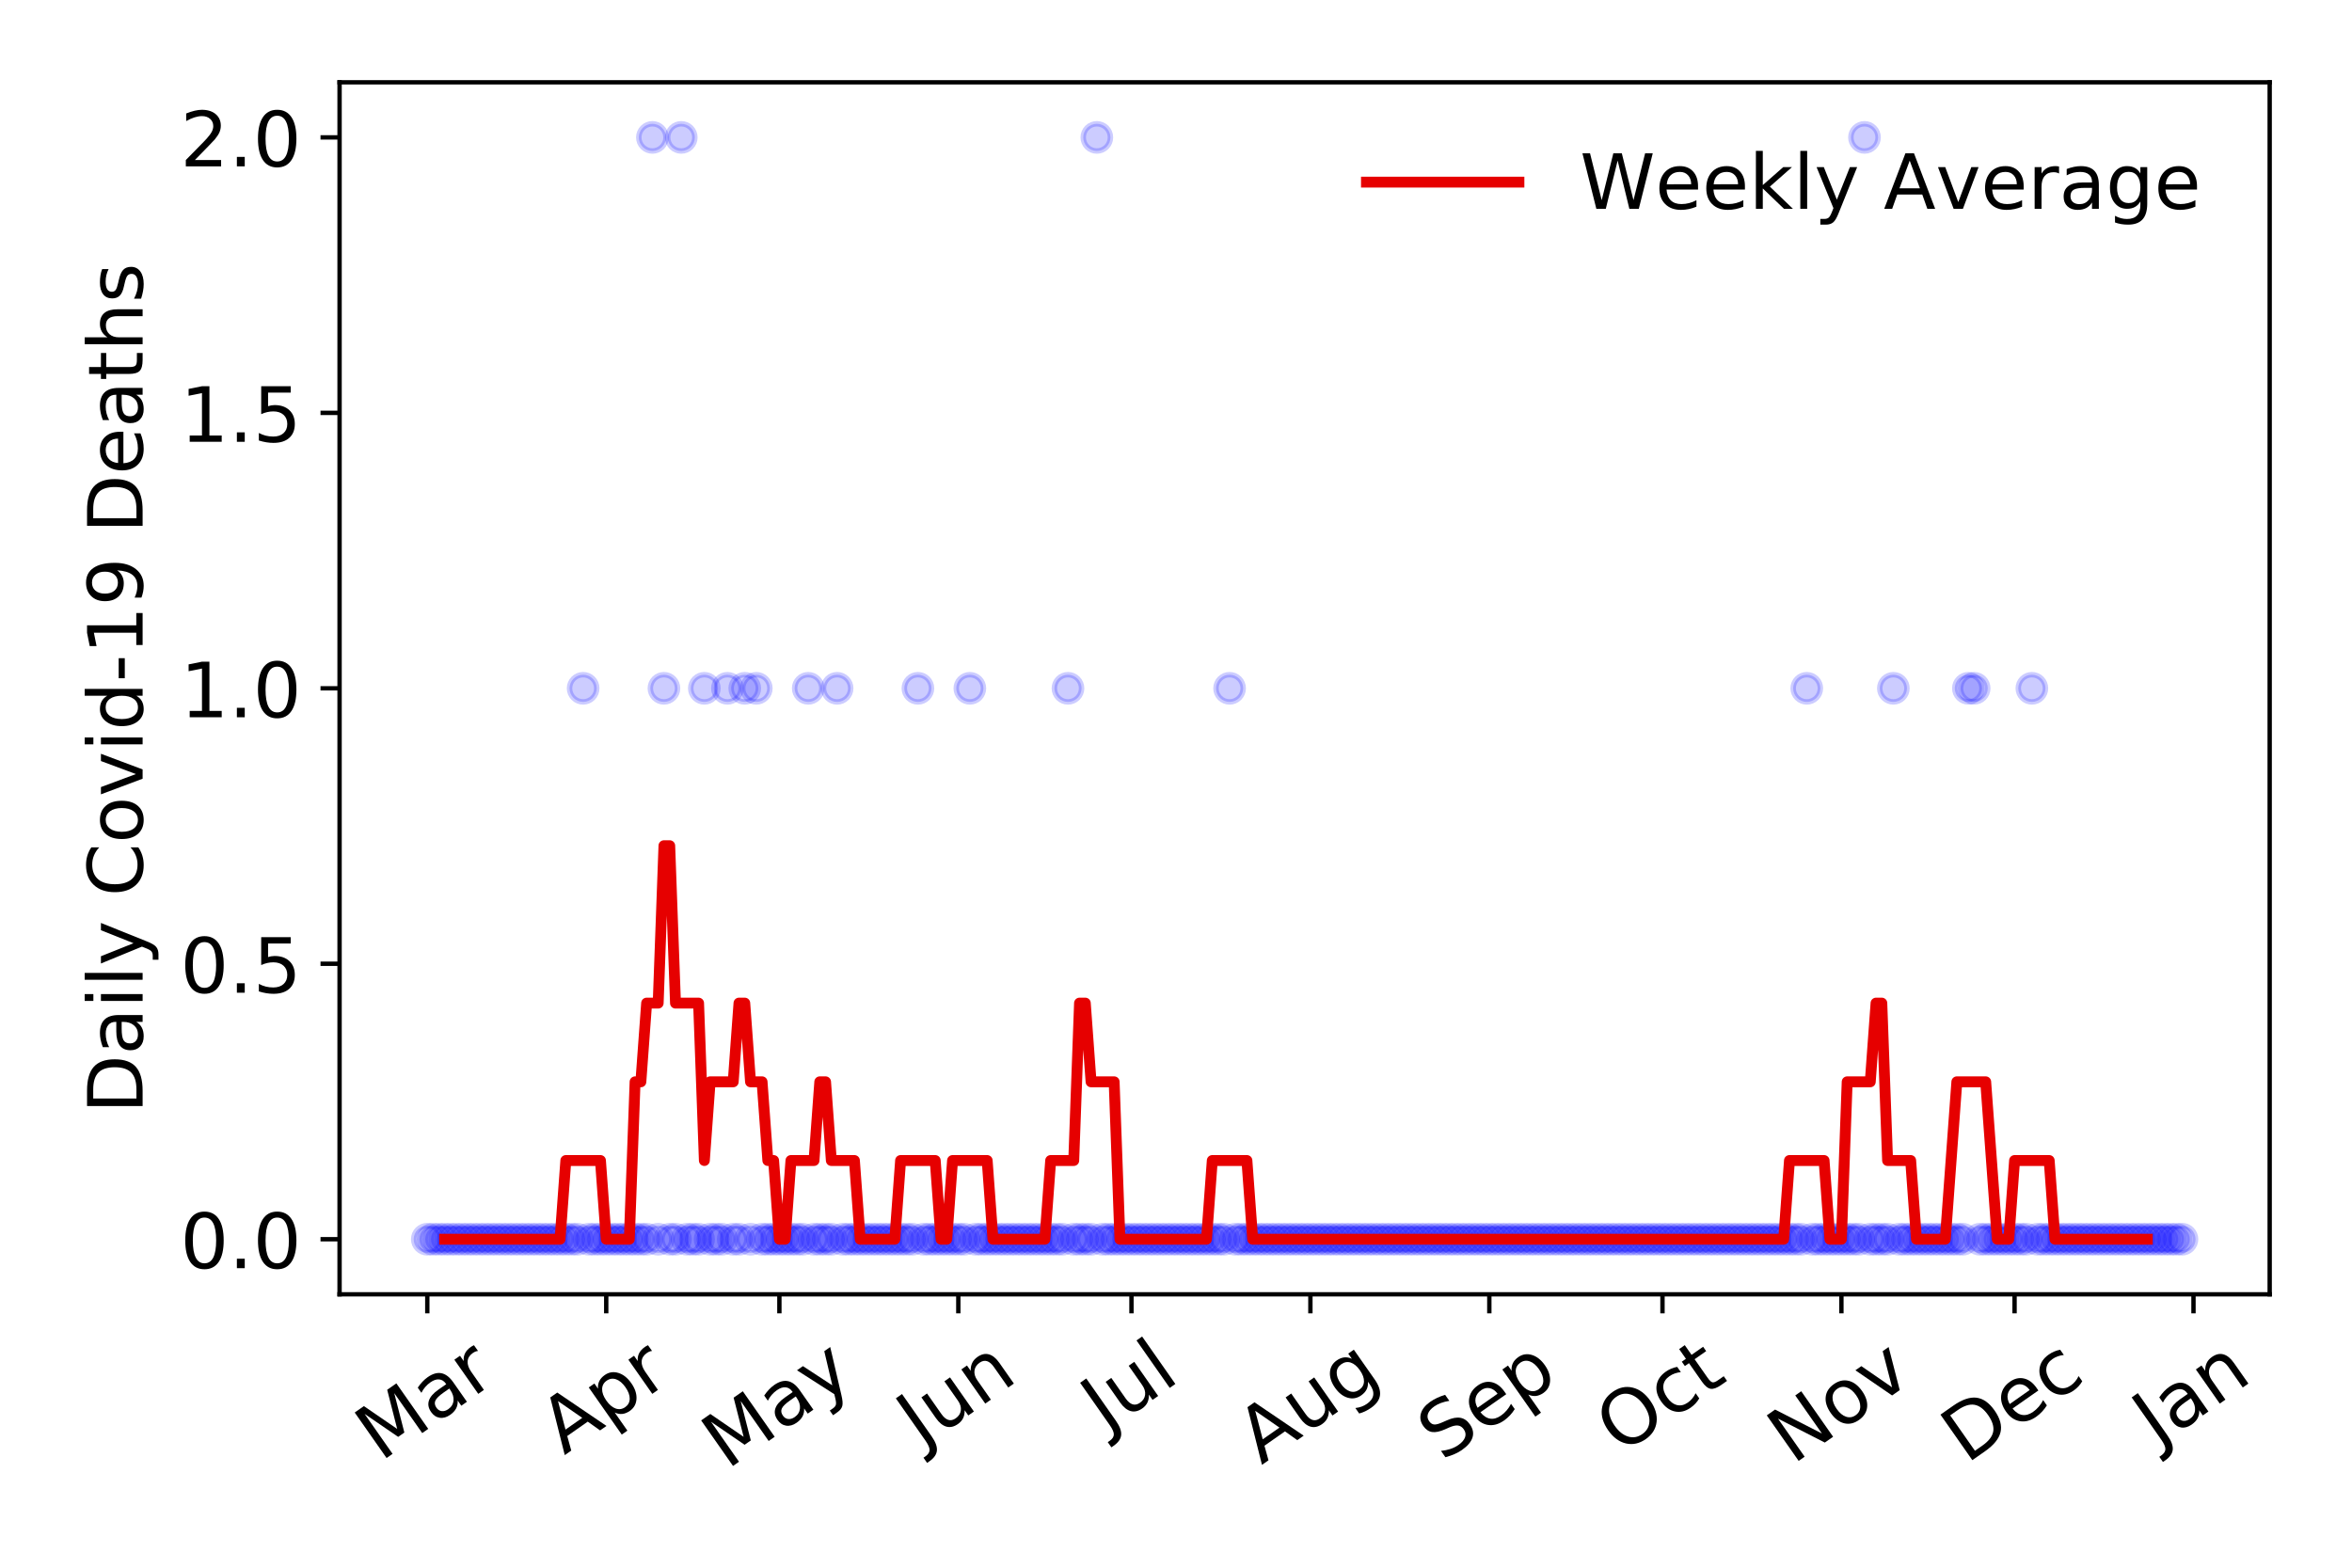 <?xml version="1.0" encoding="utf-8" standalone="no"?>
<!DOCTYPE svg PUBLIC "-//W3C//DTD SVG 1.1//EN"
  "http://www.w3.org/Graphics/SVG/1.1/DTD/svg11.dtd">
<!-- Created with matplotlib (https://matplotlib.org/) -->
<svg height="288pt" version="1.1" viewBox="0 0 432 288" width="432pt" xmlns="http://www.w3.org/2000/svg" xmlns:xlink="http://www.w3.org/1999/xlink">
 <defs>
  <style type="text/css">
*{stroke-linecap:butt;stroke-linejoin:round;}
  </style>
 </defs>
 <g id="figure_1">
  <g id="patch_1">
   <path d="M 0 288 
L 432 288 
L 432 0 
L 0 0 
z
" style="fill:#ffffff;"/>
  </g>
  <g id="axes_1">
   <g id="patch_2">
    <path d="M 62.37 237.778 
L 416.88 237.778 
L 416.88 15.12 
L 62.37 15.12 
z
" style="fill:#ffffff;"/>
   </g>
   <g id="matplotlib.axis_1">
    <g id="xtick_1">
     <g id="line2d_1">
      <defs>
       <path d="M 0 0 
L 0 3.5 
" id="m4669079566" style="stroke:#000000;stroke-width:0.8;"/>
      </defs>
      <g>
       <use style="stroke:#000000;stroke-width:0.8;" x="78.484" xlink:href="#m4669079566" y="237.778"/>
      </g>
     </g>
     <g id="text_1">
      <!-- Mar -->
      <defs>
       <path d="M 9.812 72.906 
L 24.516 72.906 
L 43.109 23.297 
L 61.812 72.906 
L 76.516 72.906 
L 76.516 0 
L 66.891 0 
L 66.891 64.016 
L 48.094 14.016 
L 38.188 14.016 
L 19.391 64.016 
L 19.391 0 
L 9.812 0 
z
" id="DejaVuSans-77"/>
       <path d="M 34.281 27.484 
Q 23.391 27.484 19.188 25 
Q 14.984 22.516 14.984 16.5 
Q 14.984 11.719 18.141 8.906 
Q 21.297 6.109 26.703 6.109 
Q 34.188 6.109 38.703 11.406 
Q 43.219 16.703 43.219 25.484 
L 43.219 27.484 
z
M 52.203 31.203 
L 52.203 0 
L 43.219 0 
L 43.219 8.297 
Q 40.141 3.328 35.547 0.953 
Q 30.953 -1.422 24.312 -1.422 
Q 15.922 -1.422 10.953 3.297 
Q 6 8.016 6 15.922 
Q 6 25.141 12.172 29.828 
Q 18.359 34.516 30.609 34.516 
L 43.219 34.516 
L 43.219 35.406 
Q 43.219 41.609 39.141 45 
Q 35.062 48.391 27.688 48.391 
Q 23 48.391 18.547 47.266 
Q 14.109 46.141 10.016 43.891 
L 10.016 52.203 
Q 14.938 54.109 19.578 55.047 
Q 24.219 56 28.609 56 
Q 40.484 56 46.344 49.844 
Q 52.203 43.703 52.203 31.203 
z
" id="DejaVuSans-97"/>
       <path d="M 41.109 46.297 
Q 39.594 47.172 37.812 47.578 
Q 36.031 48 33.891 48 
Q 26.266 48 22.188 43.047 
Q 18.109 38.094 18.109 28.812 
L 18.109 0 
L 9.078 0 
L 9.078 54.688 
L 18.109 54.688 
L 18.109 46.188 
Q 20.953 51.172 25.484 53.578 
Q 30.031 56 36.531 56 
Q 37.453 56 38.578 55.875 
Q 39.703 55.766 41.062 55.516 
z
" id="DejaVuSans-114"/>
      </defs>
      <g transform="translate(69.881 268.643)rotate(-35)scale(0.14 -0.14)">
       <use xlink:href="#DejaVuSans-77"/>
       <use x="86.279" xlink:href="#DejaVuSans-97"/>
       <use x="147.559" xlink:href="#DejaVuSans-114"/>
      </g>
     </g>
    </g>
    <g id="xtick_2">
     <g id="line2d_2">
      <g>
       <use style="stroke:#000000;stroke-width:0.8;" x="111.348" xlink:href="#m4669079566" y="237.778"/>
      </g>
     </g>
     <g id="text_2">
      <!-- Apr -->
      <defs>
       <path d="M 34.188 63.188 
L 20.797 26.906 
L 47.609 26.906 
z
M 28.609 72.906 
L 39.797 72.906 
L 67.578 0 
L 57.328 0 
L 50.688 18.703 
L 17.828 18.703 
L 11.188 0 
L 0.781 0 
z
" id="DejaVuSans-65"/>
       <path d="M 18.109 8.203 
L 18.109 -20.797 
L 9.078 -20.797 
L 9.078 54.688 
L 18.109 54.688 
L 18.109 46.391 
Q 20.953 51.266 25.266 53.625 
Q 29.594 56 35.594 56 
Q 45.562 56 51.781 48.094 
Q 58.016 40.188 58.016 27.297 
Q 58.016 14.406 51.781 6.484 
Q 45.562 -1.422 35.594 -1.422 
Q 29.594 -1.422 25.266 0.953 
Q 20.953 3.328 18.109 8.203 
z
M 48.688 27.297 
Q 48.688 37.203 44.609 42.844 
Q 40.531 48.484 33.406 48.484 
Q 26.266 48.484 22.188 42.844 
Q 18.109 37.203 18.109 27.297 
Q 18.109 17.391 22.188 11.75 
Q 26.266 6.109 33.406 6.109 
Q 40.531 6.109 44.609 11.75 
Q 48.688 17.391 48.688 27.297 
z
" id="DejaVuSans-112"/>
      </defs>
      <g transform="translate(103.644 267.384)rotate(-35)scale(0.14 -0.14)">
       <use xlink:href="#DejaVuSans-65"/>
       <use x="68.408" xlink:href="#DejaVuSans-112"/>
       <use x="131.885" xlink:href="#DejaVuSans-114"/>
      </g>
     </g>
    </g>
    <g id="xtick_3">
     <g id="line2d_3">
      <g>
       <use style="stroke:#000000;stroke-width:0.8;" x="143.152" xlink:href="#m4669079566" y="237.778"/>
      </g>
     </g>
     <g id="text_3">
      <!-- May -->
      <defs>
       <path d="M 32.172 -5.078 
Q 28.375 -14.844 24.75 -17.812 
Q 21.141 -20.797 15.094 -20.797 
L 7.906 -20.797 
L 7.906 -13.281 
L 13.188 -13.281 
Q 16.891 -13.281 18.938 -11.516 
Q 21 -9.766 23.484 -3.219 
L 25.094 0.875 
L 2.984 54.688 
L 12.5 54.688 
L 29.594 11.922 
L 46.688 54.688 
L 56.203 54.688 
z
" id="DejaVuSans-121"/>
      </defs>
      <g transform="translate(133.513 270.094)rotate(-35)scale(0.14 -0.14)">
       <use xlink:href="#DejaVuSans-77"/>
       <use x="86.279" xlink:href="#DejaVuSans-97"/>
       <use x="147.559" xlink:href="#DejaVuSans-121"/>
      </g>
     </g>
    </g>
    <g id="xtick_4">
     <g id="line2d_4">
      <g>
       <use style="stroke:#000000;stroke-width:0.8;" x="176.017" xlink:href="#m4669079566" y="237.778"/>
      </g>
     </g>
     <g id="text_4">
      <!-- Jun -->
      <defs>
       <path d="M 9.812 72.906 
L 19.672 72.906 
L 19.672 5.078 
Q 19.672 -8.109 14.672 -14.062 
Q 9.672 -20.016 -1.422 -20.016 
L -5.172 -20.016 
L -5.172 -11.719 
L -2.094 -11.719 
Q 4.438 -11.719 7.125 -8.047 
Q 9.812 -4.391 9.812 5.078 
z
" id="DejaVuSans-74"/>
       <path d="M 8.5 21.578 
L 8.5 54.688 
L 17.484 54.688 
L 17.484 21.922 
Q 17.484 14.156 20.5 10.266 
Q 23.531 6.391 29.594 6.391 
Q 36.859 6.391 41.078 11.031 
Q 45.312 15.672 45.312 23.688 
L 45.312 54.688 
L 54.297 54.688 
L 54.297 0 
L 45.312 0 
L 45.312 8.406 
Q 42.047 3.422 37.719 1 
Q 33.406 -1.422 27.688 -1.422 
Q 18.266 -1.422 13.375 4.438 
Q 8.5 10.297 8.5 21.578 
z
M 31.109 56 
z
" id="DejaVuSans-117"/>
       <path d="M 54.891 33.016 
L 54.891 0 
L 45.906 0 
L 45.906 32.719 
Q 45.906 40.484 42.875 44.328 
Q 39.844 48.188 33.797 48.188 
Q 26.516 48.188 22.312 43.547 
Q 18.109 38.922 18.109 30.906 
L 18.109 0 
L 9.078 0 
L 9.078 54.688 
L 18.109 54.688 
L 18.109 46.188 
Q 21.344 51.125 25.703 53.562 
Q 30.078 56 35.797 56 
Q 45.219 56 50.047 50.172 
Q 54.891 44.344 54.891 33.016 
z
" id="DejaVuSans-110"/>
      </defs>
      <g transform="translate(169.273 266.039)rotate(-35)scale(0.14 -0.14)">
       <use xlink:href="#DejaVuSans-74"/>
       <use x="29.492" xlink:href="#DejaVuSans-117"/>
       <use x="92.871" xlink:href="#DejaVuSans-110"/>
      </g>
     </g>
    </g>
    <g id="xtick_5">
     <g id="line2d_5">
      <g>
       <use style="stroke:#000000;stroke-width:0.8;" x="207.821" xlink:href="#m4669079566" y="237.778"/>
      </g>
     </g>
     <g id="text_5">
      <!-- Jul -->
      <defs>
       <path d="M 9.422 75.984 
L 18.406 75.984 
L 18.406 0 
L 9.422 0 
z
" id="DejaVuSans-108"/>
      </defs>
      <g transform="translate(203.118 263.181)rotate(-35)scale(0.14 -0.14)">
       <use xlink:href="#DejaVuSans-74"/>
       <use x="29.492" xlink:href="#DejaVuSans-117"/>
       <use x="92.871" xlink:href="#DejaVuSans-108"/>
      </g>
     </g>
    </g>
    <g id="xtick_6">
     <g id="line2d_6">
      <g>
       <use style="stroke:#000000;stroke-width:0.8;" x="240.685" xlink:href="#m4669079566" y="237.778"/>
      </g>
     </g>
     <g id="text_6">
      <!-- Aug -->
      <defs>
       <path d="M 45.406 27.984 
Q 45.406 37.75 41.375 43.109 
Q 37.359 48.484 30.078 48.484 
Q 22.859 48.484 18.828 43.109 
Q 14.797 37.75 14.797 27.984 
Q 14.797 18.266 18.828 12.891 
Q 22.859 7.516 30.078 7.516 
Q 37.359 7.516 41.375 12.891 
Q 45.406 18.266 45.406 27.984 
z
M 54.391 6.781 
Q 54.391 -7.172 48.188 -13.984 
Q 42 -20.797 29.203 -20.797 
Q 24.469 -20.797 20.266 -20.094 
Q 16.062 -19.391 12.109 -17.922 
L 12.109 -9.188 
Q 16.062 -11.328 19.922 -12.344 
Q 23.781 -13.375 27.781 -13.375 
Q 36.625 -13.375 41.016 -8.766 
Q 45.406 -4.156 45.406 5.172 
L 45.406 9.625 
Q 42.625 4.781 38.281 2.391 
Q 33.938 0 27.875 0 
Q 17.828 0 11.672 7.656 
Q 5.516 15.328 5.516 27.984 
Q 5.516 40.672 11.672 48.328 
Q 17.828 56 27.875 56 
Q 33.938 56 38.281 53.609 
Q 42.625 51.219 45.406 46.391 
L 45.406 54.688 
L 54.391 54.688 
z
" id="DejaVuSans-103"/>
      </defs>
      <g transform="translate(231.704 269.172)rotate(-35)scale(0.14 -0.14)">
       <use xlink:href="#DejaVuSans-65"/>
       <use x="68.408" xlink:href="#DejaVuSans-117"/>
       <use x="131.787" xlink:href="#DejaVuSans-103"/>
      </g>
     </g>
    </g>
    <g id="xtick_7">
     <g id="line2d_7">
      <g>
       <use style="stroke:#000000;stroke-width:0.8;" x="273.549" xlink:href="#m4669079566" y="237.778"/>
      </g>
     </g>
     <g id="text_7">
      <!-- Sep -->
      <defs>
       <path d="M 53.516 70.516 
L 53.516 60.891 
Q 47.906 63.578 42.922 64.891 
Q 37.938 66.219 33.297 66.219 
Q 25.25 66.219 20.875 63.094 
Q 16.5 59.969 16.5 54.203 
Q 16.5 49.359 19.406 46.891 
Q 22.312 44.438 30.422 42.922 
L 36.375 41.703 
Q 47.406 39.594 52.656 34.297 
Q 57.906 29 57.906 20.125 
Q 57.906 9.516 50.797 4.047 
Q 43.703 -1.422 29.984 -1.422 
Q 24.812 -1.422 18.969 -0.25 
Q 13.141 0.922 6.891 3.219 
L 6.891 13.375 
Q 12.891 10.016 18.656 8.297 
Q 24.422 6.594 29.984 6.594 
Q 38.422 6.594 43.016 9.906 
Q 47.609 13.234 47.609 19.391 
Q 47.609 24.75 44.312 27.781 
Q 41.016 30.812 33.5 32.328 
L 27.484 33.5 
Q 16.453 35.688 11.516 40.375 
Q 6.594 45.062 6.594 53.422 
Q 6.594 63.094 13.406 68.656 
Q 20.219 74.219 32.172 74.219 
Q 37.312 74.219 42.625 73.281 
Q 47.953 72.359 53.516 70.516 
z
" id="DejaVuSans-83"/>
       <path d="M 56.203 29.594 
L 56.203 25.203 
L 14.891 25.203 
Q 15.484 15.922 20.484 11.062 
Q 25.484 6.203 34.422 6.203 
Q 39.594 6.203 44.453 7.469 
Q 49.312 8.734 54.109 11.281 
L 54.109 2.781 
Q 49.266 0.734 44.188 -0.344 
Q 39.109 -1.422 33.891 -1.422 
Q 20.797 -1.422 13.156 6.188 
Q 5.516 13.812 5.516 26.812 
Q 5.516 40.234 12.766 48.109 
Q 20.016 56 32.328 56 
Q 43.359 56 49.781 48.891 
Q 56.203 41.797 56.203 29.594 
z
M 47.219 32.234 
Q 47.125 39.594 43.094 43.984 
Q 39.062 48.391 32.422 48.391 
Q 24.906 48.391 20.391 44.141 
Q 15.875 39.891 15.188 32.172 
z
" id="DejaVuSans-101"/>
      </defs>
      <g transform="translate(264.956 268.629)rotate(-35)scale(0.14 -0.14)">
       <use xlink:href="#DejaVuSans-83"/>
       <use x="63.477" xlink:href="#DejaVuSans-101"/>
       <use x="125" xlink:href="#DejaVuSans-112"/>
      </g>
     </g>
    </g>
    <g id="xtick_8">
     <g id="line2d_8">
      <g>
       <use style="stroke:#000000;stroke-width:0.8;" x="305.354" xlink:href="#m4669079566" y="237.778"/>
      </g>
     </g>
     <g id="text_8">
      <!-- Oct -->
      <defs>
       <path d="M 39.406 66.219 
Q 28.656 66.219 22.328 58.203 
Q 16.016 50.203 16.016 36.375 
Q 16.016 22.609 22.328 14.594 
Q 28.656 6.594 39.406 6.594 
Q 50.141 6.594 56.422 14.594 
Q 62.703 22.609 62.703 36.375 
Q 62.703 50.203 56.422 58.203 
Q 50.141 66.219 39.406 66.219 
z
M 39.406 74.219 
Q 54.734 74.219 63.906 63.938 
Q 73.094 53.656 73.094 36.375 
Q 73.094 19.141 63.906 8.859 
Q 54.734 -1.422 39.406 -1.422 
Q 24.031 -1.422 14.812 8.828 
Q 5.609 19.094 5.609 36.375 
Q 5.609 53.656 14.812 63.938 
Q 24.031 74.219 39.406 74.219 
z
" id="DejaVuSans-79"/>
       <path d="M 48.781 52.594 
L 48.781 44.188 
Q 44.969 46.297 41.141 47.344 
Q 37.312 48.391 33.406 48.391 
Q 24.656 48.391 19.812 42.844 
Q 14.984 37.312 14.984 27.297 
Q 14.984 17.281 19.812 11.734 
Q 24.656 6.203 33.406 6.203 
Q 37.312 6.203 41.141 7.25 
Q 44.969 8.297 48.781 10.406 
L 48.781 2.094 
Q 45.016 0.344 40.984 -0.531 
Q 36.969 -1.422 32.422 -1.422 
Q 20.062 -1.422 12.781 6.344 
Q 5.516 14.109 5.516 27.297 
Q 5.516 40.672 12.859 48.328 
Q 20.219 56 33.016 56 
Q 37.156 56 41.109 55.141 
Q 45.062 54.297 48.781 52.594 
z
" id="DejaVuSans-99"/>
       <path d="M 18.312 70.219 
L 18.312 54.688 
L 36.812 54.688 
L 36.812 47.703 
L 18.312 47.703 
L 18.312 18.016 
Q 18.312 11.328 20.141 9.422 
Q 21.969 7.516 27.594 7.516 
L 36.812 7.516 
L 36.812 0 
L 27.594 0 
Q 17.188 0 13.234 3.875 
Q 9.281 7.766 9.281 18.016 
L 9.281 47.703 
L 2.688 47.703 
L 2.688 54.688 
L 9.281 54.688 
L 9.281 70.219 
z
" id="DejaVuSans-116"/>
      </defs>
      <g transform="translate(297.655 267.377)rotate(-35)scale(0.14 -0.14)">
       <use xlink:href="#DejaVuSans-79"/>
       <use x="78.711" xlink:href="#DejaVuSans-99"/>
       <use x="133.691" xlink:href="#DejaVuSans-116"/>
      </g>
     </g>
    </g>
    <g id="xtick_9">
     <g id="line2d_9">
      <g>
       <use style="stroke:#000000;stroke-width:0.8;" x="338.218" xlink:href="#m4669079566" y="237.778"/>
      </g>
     </g>
     <g id="text_9">
      <!-- Nov -->
      <defs>
       <path d="M 9.812 72.906 
L 23.094 72.906 
L 55.422 11.922 
L 55.422 72.906 
L 64.984 72.906 
L 64.984 0 
L 51.703 0 
L 19.391 60.984 
L 19.391 0 
L 9.812 0 
z
" id="DejaVuSans-78"/>
       <path d="M 30.609 48.391 
Q 23.391 48.391 19.188 42.75 
Q 14.984 37.109 14.984 27.297 
Q 14.984 17.484 19.156 11.844 
Q 23.344 6.203 30.609 6.203 
Q 37.797 6.203 41.984 11.859 
Q 46.188 17.531 46.188 27.297 
Q 46.188 37.016 41.984 42.703 
Q 37.797 48.391 30.609 48.391 
z
M 30.609 56 
Q 42.328 56 49.016 48.375 
Q 55.719 40.766 55.719 27.297 
Q 55.719 13.875 49.016 6.219 
Q 42.328 -1.422 30.609 -1.422 
Q 18.844 -1.422 12.172 6.219 
Q 5.516 13.875 5.516 27.297 
Q 5.516 40.766 12.172 48.375 
Q 18.844 56 30.609 56 
z
" id="DejaVuSans-111"/>
       <path d="M 2.984 54.688 
L 12.5 54.688 
L 29.594 8.797 
L 46.688 54.688 
L 56.203 54.688 
L 35.688 0 
L 23.484 0 
z
" id="DejaVuSans-118"/>
      </defs>
      <g transform="translate(329.241 269.166)rotate(-35)scale(0.14 -0.14)">
       <use xlink:href="#DejaVuSans-78"/>
       <use x="74.805" xlink:href="#DejaVuSans-111"/>
       <use x="135.986" xlink:href="#DejaVuSans-118"/>
      </g>
     </g>
    </g>
    <g id="xtick_10">
     <g id="line2d_10">
      <g>
       <use style="stroke:#000000;stroke-width:0.8;" x="370.022" xlink:href="#m4669079566" y="237.778"/>
      </g>
     </g>
     <g id="text_10">
      <!-- Dec -->
      <defs>
       <path d="M 19.672 64.797 
L 19.672 8.109 
L 31.594 8.109 
Q 46.688 8.109 53.688 14.938 
Q 60.688 21.781 60.688 36.531 
Q 60.688 51.172 53.688 57.984 
Q 46.688 64.797 31.594 64.797 
z
M 9.812 72.906 
L 30.078 72.906 
Q 51.266 72.906 61.172 64.094 
Q 71.094 55.281 71.094 36.531 
Q 71.094 17.672 61.125 8.828 
Q 51.172 0 30.078 0 
L 9.812 0 
z
" id="DejaVuSans-68"/>
      </defs>
      <g transform="translate(361.141 269.032)rotate(-35)scale(0.14 -0.14)">
       <use xlink:href="#DejaVuSans-68"/>
       <use x="77.002" xlink:href="#DejaVuSans-101"/>
       <use x="138.525" xlink:href="#DejaVuSans-99"/>
      </g>
     </g>
    </g>
    <g id="xtick_11">
     <g id="line2d_11">
      <g>
       <use style="stroke:#000000;stroke-width:0.8;" x="402.886" xlink:href="#m4669079566" y="237.778"/>
      </g>
     </g>
     <g id="text_11">
      <!-- Jan -->
      <g transform="translate(396.263 265.871)rotate(-35)scale(0.14 -0.14)">
       <use xlink:href="#DejaVuSans-74"/>
       <use x="29.492" xlink:href="#DejaVuSans-97"/>
       <use x="90.771" xlink:href="#DejaVuSans-110"/>
      </g>
     </g>
    </g>
   </g>
   <g id="matplotlib.axis_2">
    <g id="ytick_1">
     <g id="line2d_12">
      <defs>
       <path d="M 0 0 
L -3.5 0 
" id="m3fde66994e" style="stroke:#000000;stroke-width:0.8;"/>
      </defs>
      <g>
       <use style="stroke:#000000;stroke-width:0.8;" x="62.37" xlink:href="#m3fde66994e" y="227.657"/>
      </g>
     </g>
     <g id="text_12">
      <!-- 0.0 -->
      <defs>
       <path d="M 31.781 66.406 
Q 24.172 66.406 20.328 58.906 
Q 16.5 51.422 16.5 36.375 
Q 16.5 21.391 20.328 13.891 
Q 24.172 6.391 31.781 6.391 
Q 39.453 6.391 43.281 13.891 
Q 47.125 21.391 47.125 36.375 
Q 47.125 51.422 43.281 58.906 
Q 39.453 66.406 31.781 66.406 
z
M 31.781 74.219 
Q 44.047 74.219 50.516 64.516 
Q 56.984 54.828 56.984 36.375 
Q 56.984 17.969 50.516 8.266 
Q 44.047 -1.422 31.781 -1.422 
Q 19.531 -1.422 13.062 8.266 
Q 6.594 17.969 6.594 36.375 
Q 6.594 54.828 13.062 64.516 
Q 19.531 74.219 31.781 74.219 
z
" id="DejaVuSans-48"/>
       <path d="M 10.688 12.406 
L 21 12.406 
L 21 0 
L 10.688 0 
z
" id="DejaVuSans-46"/>
      </defs>
      <g transform="translate(33.106 232.976)scale(0.14 -0.14)">
       <use xlink:href="#DejaVuSans-48"/>
       <use x="63.623" xlink:href="#DejaVuSans-46"/>
       <use x="95.41" xlink:href="#DejaVuSans-48"/>
      </g>
     </g>
    </g>
    <g id="ytick_2">
     <g id="line2d_13">
      <g>
       <use style="stroke:#000000;stroke-width:0.8;" x="62.37" xlink:href="#m3fde66994e" y="177.053"/>
      </g>
     </g>
     <g id="text_13">
      <!-- 0.5 -->
      <defs>
       <path d="M 10.797 72.906 
L 49.516 72.906 
L 49.516 64.594 
L 19.828 64.594 
L 19.828 46.734 
Q 21.969 47.469 24.109 47.828 
Q 26.266 48.188 28.422 48.188 
Q 40.625 48.188 47.75 41.5 
Q 54.891 34.812 54.891 23.391 
Q 54.891 11.625 47.562 5.094 
Q 40.234 -1.422 26.906 -1.422 
Q 22.312 -1.422 17.547 -0.641 
Q 12.797 0.141 7.719 1.703 
L 7.719 11.625 
Q 12.109 9.234 16.797 8.062 
Q 21.484 6.891 26.703 6.891 
Q 35.156 6.891 40.078 11.328 
Q 45.016 15.766 45.016 23.391 
Q 45.016 31 40.078 35.438 
Q 35.156 39.891 26.703 39.891 
Q 22.75 39.891 18.812 39.016 
Q 14.891 38.141 10.797 36.281 
z
" id="DejaVuSans-53"/>
      </defs>
      <g transform="translate(33.106 182.372)scale(0.14 -0.14)">
       <use xlink:href="#DejaVuSans-48"/>
       <use x="63.623" xlink:href="#DejaVuSans-46"/>
       <use x="95.41" xlink:href="#DejaVuSans-53"/>
      </g>
     </g>
    </g>
    <g id="ytick_3">
     <g id="line2d_14">
      <g>
       <use style="stroke:#000000;stroke-width:0.8;" x="62.37" xlink:href="#m3fde66994e" y="126.449"/>
      </g>
     </g>
     <g id="text_14">
      <!-- 1.0 -->
      <defs>
       <path d="M 12.406 8.297 
L 28.516 8.297 
L 28.516 63.922 
L 10.984 60.406 
L 10.984 69.391 
L 28.422 72.906 
L 38.281 72.906 
L 38.281 8.297 
L 54.391 8.297 
L 54.391 0 
L 12.406 0 
z
" id="DejaVuSans-49"/>
      </defs>
      <g transform="translate(33.106 131.768)scale(0.14 -0.14)">
       <use xlink:href="#DejaVuSans-49"/>
       <use x="63.623" xlink:href="#DejaVuSans-46"/>
       <use x="95.41" xlink:href="#DejaVuSans-48"/>
      </g>
     </g>
    </g>
    <g id="ytick_4">
     <g id="line2d_15">
      <g>
       <use style="stroke:#000000;stroke-width:0.8;" x="62.37" xlink:href="#m3fde66994e" y="75.845"/>
      </g>
     </g>
     <g id="text_15">
      <!-- 1.5 -->
      <g transform="translate(33.106 81.164)scale(0.14 -0.14)">
       <use xlink:href="#DejaVuSans-49"/>
       <use x="63.623" xlink:href="#DejaVuSans-46"/>
       <use x="95.41" xlink:href="#DejaVuSans-53"/>
      </g>
     </g>
    </g>
    <g id="ytick_5">
     <g id="line2d_16">
      <g>
       <use style="stroke:#000000;stroke-width:0.8;" x="62.37" xlink:href="#m3fde66994e" y="25.241"/>
      </g>
     </g>
     <g id="text_16">
      <!-- 2.0 -->
      <defs>
       <path d="M 19.188 8.297 
L 53.609 8.297 
L 53.609 0 
L 7.328 0 
L 7.328 8.297 
Q 12.938 14.109 22.625 23.891 
Q 32.328 33.688 34.812 36.531 
Q 39.547 41.844 41.422 45.531 
Q 43.312 49.219 43.312 52.781 
Q 43.312 58.594 39.234 62.25 
Q 35.156 65.922 28.609 65.922 
Q 23.969 65.922 18.812 64.312 
Q 13.672 62.703 7.812 59.422 
L 7.812 69.391 
Q 13.766 71.781 18.938 73 
Q 24.125 74.219 28.422 74.219 
Q 39.75 74.219 46.484 68.547 
Q 53.219 62.891 53.219 53.422 
Q 53.219 48.922 51.531 44.891 
Q 49.859 40.875 45.406 35.406 
Q 44.188 33.984 37.641 27.219 
Q 31.109 20.453 19.188 8.297 
z
" id="DejaVuSans-50"/>
      </defs>
      <g transform="translate(33.106 30.56)scale(0.14 -0.14)">
       <use xlink:href="#DejaVuSans-50"/>
       <use x="63.623" xlink:href="#DejaVuSans-46"/>
       <use x="95.41" xlink:href="#DejaVuSans-48"/>
      </g>
     </g>
    </g>
    <g id="text_17">
     <!-- Daily Covid-19 Deaths -->
     <defs>
      <path d="M 9.422 54.688 
L 18.406 54.688 
L 18.406 0 
L 9.422 0 
z
M 9.422 75.984 
L 18.406 75.984 
L 18.406 64.594 
L 9.422 64.594 
z
" id="DejaVuSans-105"/>
      <path id="DejaVuSans-32"/>
      <path d="M 64.406 67.281 
L 64.406 56.891 
Q 59.422 61.531 53.781 63.812 
Q 48.141 66.109 41.797 66.109 
Q 29.297 66.109 22.656 58.469 
Q 16.016 50.828 16.016 36.375 
Q 16.016 21.969 22.656 14.328 
Q 29.297 6.688 41.797 6.688 
Q 48.141 6.688 53.781 8.984 
Q 59.422 11.281 64.406 15.922 
L 64.406 5.609 
Q 59.234 2.094 53.438 0.328 
Q 47.656 -1.422 41.219 -1.422 
Q 24.656 -1.422 15.125 8.703 
Q 5.609 18.844 5.609 36.375 
Q 5.609 53.953 15.125 64.078 
Q 24.656 74.219 41.219 74.219 
Q 47.75 74.219 53.531 72.484 
Q 59.328 70.75 64.406 67.281 
z
" id="DejaVuSans-67"/>
      <path d="M 45.406 46.391 
L 45.406 75.984 
L 54.391 75.984 
L 54.391 0 
L 45.406 0 
L 45.406 8.203 
Q 42.578 3.328 38.25 0.953 
Q 33.938 -1.422 27.875 -1.422 
Q 17.969 -1.422 11.734 6.484 
Q 5.516 14.406 5.516 27.297 
Q 5.516 40.188 11.734 48.094 
Q 17.969 56 27.875 56 
Q 33.938 56 38.25 53.625 
Q 42.578 51.266 45.406 46.391 
z
M 14.797 27.297 
Q 14.797 17.391 18.875 11.75 
Q 22.953 6.109 30.078 6.109 
Q 37.203 6.109 41.297 11.75 
Q 45.406 17.391 45.406 27.297 
Q 45.406 37.203 41.297 42.844 
Q 37.203 48.484 30.078 48.484 
Q 22.953 48.484 18.875 42.844 
Q 14.797 37.203 14.797 27.297 
z
" id="DejaVuSans-100"/>
      <path d="M 4.891 31.391 
L 31.203 31.391 
L 31.203 23.391 
L 4.891 23.391 
z
" id="DejaVuSans-45"/>
      <path d="M 10.984 1.516 
L 10.984 10.5 
Q 14.703 8.734 18.5 7.812 
Q 22.312 6.891 25.984 6.891 
Q 35.75 6.891 40.891 13.453 
Q 46.047 20.016 46.781 33.406 
Q 43.953 29.203 39.594 26.953 
Q 35.25 24.703 29.984 24.703 
Q 19.047 24.703 12.672 31.312 
Q 6.297 37.938 6.297 49.422 
Q 6.297 60.641 12.938 67.422 
Q 19.578 74.219 30.609 74.219 
Q 43.266 74.219 49.922 64.516 
Q 56.594 54.828 56.594 36.375 
Q 56.594 19.141 48.406 8.859 
Q 40.234 -1.422 26.422 -1.422 
Q 22.703 -1.422 18.891 -0.688 
Q 15.094 0.047 10.984 1.516 
z
M 30.609 32.422 
Q 37.25 32.422 41.125 36.953 
Q 45.016 41.5 45.016 49.422 
Q 45.016 57.281 41.125 61.844 
Q 37.25 66.406 30.609 66.406 
Q 23.969 66.406 20.094 61.844 
Q 16.219 57.281 16.219 49.422 
Q 16.219 41.5 20.094 36.953 
Q 23.969 32.422 30.609 32.422 
z
" id="DejaVuSans-57"/>
      <path d="M 54.891 33.016 
L 54.891 0 
L 45.906 0 
L 45.906 32.719 
Q 45.906 40.484 42.875 44.328 
Q 39.844 48.188 33.797 48.188 
Q 26.516 48.188 22.312 43.547 
Q 18.109 38.922 18.109 30.906 
L 18.109 0 
L 9.078 0 
L 9.078 75.984 
L 18.109 75.984 
L 18.109 46.188 
Q 21.344 51.125 25.703 53.562 
Q 30.078 56 35.797 56 
Q 45.219 56 50.047 50.172 
Q 54.891 44.344 54.891 33.016 
z
" id="DejaVuSans-104"/>
      <path d="M 44.281 53.078 
L 44.281 44.578 
Q 40.484 46.531 36.375 47.5 
Q 32.281 48.484 27.875 48.484 
Q 21.188 48.484 17.844 46.438 
Q 14.5 44.391 14.5 40.281 
Q 14.5 37.156 16.891 35.375 
Q 19.281 33.594 26.516 31.984 
L 29.594 31.297 
Q 39.156 29.25 43.188 25.516 
Q 47.219 21.781 47.219 15.094 
Q 47.219 7.469 41.188 3.016 
Q 35.156 -1.422 24.609 -1.422 
Q 20.219 -1.422 15.453 -0.562 
Q 10.688 0.297 5.422 2 
L 5.422 11.281 
Q 10.406 8.688 15.234 7.391 
Q 20.062 6.109 24.812 6.109 
Q 31.156 6.109 34.562 8.281 
Q 37.984 10.453 37.984 14.406 
Q 37.984 18.062 35.516 20.016 
Q 33.062 21.969 24.703 23.781 
L 21.578 24.516 
Q 13.234 26.266 9.516 29.906 
Q 5.812 33.547 5.812 39.891 
Q 5.812 47.609 11.281 51.797 
Q 16.75 56 26.812 56 
Q 31.781 56 36.172 55.266 
Q 40.578 54.547 44.281 53.078 
z
" id="DejaVuSans-115"/>
     </defs>
     <g transform="translate(26.194 204.56)rotate(-90)scale(0.14 -0.14)">
      <use xlink:href="#DejaVuSans-68"/>
      <use x="77.002" xlink:href="#DejaVuSans-97"/>
      <use x="138.281" xlink:href="#DejaVuSans-105"/>
      <use x="166.064" xlink:href="#DejaVuSans-108"/>
      <use x="193.848" xlink:href="#DejaVuSans-121"/>
      <use x="253.027" xlink:href="#DejaVuSans-32"/>
      <use x="284.814" xlink:href="#DejaVuSans-67"/>
      <use x="354.639" xlink:href="#DejaVuSans-111"/>
      <use x="415.82" xlink:href="#DejaVuSans-118"/>
      <use x="475" xlink:href="#DejaVuSans-105"/>
      <use x="502.783" xlink:href="#DejaVuSans-100"/>
      <use x="566.26" xlink:href="#DejaVuSans-45"/>
      <use x="602.344" xlink:href="#DejaVuSans-49"/>
      <use x="665.967" xlink:href="#DejaVuSans-57"/>
      <use x="729.59" xlink:href="#DejaVuSans-32"/>
      <use x="761.377" xlink:href="#DejaVuSans-68"/>
      <use x="838.379" xlink:href="#DejaVuSans-101"/>
      <use x="899.902" xlink:href="#DejaVuSans-97"/>
      <use x="961.182" xlink:href="#DejaVuSans-116"/>
      <use x="1000.391" xlink:href="#DejaVuSans-104"/>
      <use x="1063.77" xlink:href="#DejaVuSans-115"/>
     </g>
    </g>
   </g>
   <g id="line2d_17">
    <defs>
     <path d="M 0 2.5 
C 0.663 2.5 1.299 2.237 1.768 1.768 
C 2.237 1.299 2.5 0.663 2.5 0 
C 2.5 -0.663 2.237 -1.299 1.768 -1.768 
C 1.299 -2.237 0.663 -2.5 0 -2.5 
C -0.663 -2.5 -1.299 -2.237 -1.768 -1.768 
C -2.237 -1.299 -2.5 -0.663 -2.5 0 
C -2.5 0.663 -2.237 1.299 -1.768 1.768 
C -1.299 2.237 -0.663 2.5 0 2.5 
z
" id="m1d8e87c983" style="stroke:#0000ff;stroke-opacity:0.2;"/>
    </defs>
    <g clip-path="url(#p29c2e56850)">
     <use style="fill:#0000ff;fill-opacity:0.2;stroke:#0000ff;stroke-opacity:0.2;" x="78.484" xlink:href="#m1d8e87c983" y="227.657"/>
     <use style="fill:#0000ff;fill-opacity:0.2;stroke:#0000ff;stroke-opacity:0.2;" x="79.544" xlink:href="#m1d8e87c983" y="227.657"/>
     <use style="fill:#0000ff;fill-opacity:0.2;stroke:#0000ff;stroke-opacity:0.2;" x="80.604" xlink:href="#m1d8e87c983" y="227.657"/>
     <use style="fill:#0000ff;fill-opacity:0.2;stroke:#0000ff;stroke-opacity:0.2;" x="81.665" xlink:href="#m1d8e87c983" y="227.657"/>
     <use style="fill:#0000ff;fill-opacity:0.2;stroke:#0000ff;stroke-opacity:0.2;" x="82.725" xlink:href="#m1d8e87c983" y="227.657"/>
     <use style="fill:#0000ff;fill-opacity:0.2;stroke:#0000ff;stroke-opacity:0.2;" x="83.785" xlink:href="#m1d8e87c983" y="227.657"/>
     <use style="fill:#0000ff;fill-opacity:0.2;stroke:#0000ff;stroke-opacity:0.2;" x="84.845" xlink:href="#m1d8e87c983" y="227.657"/>
     <use style="fill:#0000ff;fill-opacity:0.2;stroke:#0000ff;stroke-opacity:0.2;" x="85.905" xlink:href="#m1d8e87c983" y="227.657"/>
     <use style="fill:#0000ff;fill-opacity:0.2;stroke:#0000ff;stroke-opacity:0.2;" x="86.965" xlink:href="#m1d8e87c983" y="227.657"/>
     <use style="fill:#0000ff;fill-opacity:0.2;stroke:#0000ff;stroke-opacity:0.2;" x="88.025" xlink:href="#m1d8e87c983" y="227.657"/>
     <use style="fill:#0000ff;fill-opacity:0.2;stroke:#0000ff;stroke-opacity:0.2;" x="89.085" xlink:href="#m1d8e87c983" y="227.657"/>
     <use style="fill:#0000ff;fill-opacity:0.2;stroke:#0000ff;stroke-opacity:0.2;" x="90.146" xlink:href="#m1d8e87c983" y="227.657"/>
     <use style="fill:#0000ff;fill-opacity:0.2;stroke:#0000ff;stroke-opacity:0.2;" x="91.206" xlink:href="#m1d8e87c983" y="227.657"/>
     <use style="fill:#0000ff;fill-opacity:0.2;stroke:#0000ff;stroke-opacity:0.2;" x="92.266" xlink:href="#m1d8e87c983" y="227.657"/>
     <use style="fill:#0000ff;fill-opacity:0.2;stroke:#0000ff;stroke-opacity:0.2;" x="93.326" xlink:href="#m1d8e87c983" y="227.657"/>
     <use style="fill:#0000ff;fill-opacity:0.2;stroke:#0000ff;stroke-opacity:0.2;" x="94.386" xlink:href="#m1d8e87c983" y="227.657"/>
     <use style="fill:#0000ff;fill-opacity:0.2;stroke:#0000ff;stroke-opacity:0.2;" x="95.446" xlink:href="#m1d8e87c983" y="227.657"/>
     <use style="fill:#0000ff;fill-opacity:0.2;stroke:#0000ff;stroke-opacity:0.2;" x="96.506" xlink:href="#m1d8e87c983" y="227.657"/>
     <use style="fill:#0000ff;fill-opacity:0.2;stroke:#0000ff;stroke-opacity:0.2;" x="97.567" xlink:href="#m1d8e87c983" y="227.657"/>
     <use style="fill:#0000ff;fill-opacity:0.2;stroke:#0000ff;stroke-opacity:0.2;" x="98.627" xlink:href="#m1d8e87c983" y="227.657"/>
     <use style="fill:#0000ff;fill-opacity:0.2;stroke:#0000ff;stroke-opacity:0.2;" x="99.687" xlink:href="#m1d8e87c983" y="227.657"/>
     <use style="fill:#0000ff;fill-opacity:0.2;stroke:#0000ff;stroke-opacity:0.2;" x="100.747" xlink:href="#m1d8e87c983" y="227.657"/>
     <use style="fill:#0000ff;fill-opacity:0.2;stroke:#0000ff;stroke-opacity:0.2;" x="101.807" xlink:href="#m1d8e87c983" y="227.657"/>
     <use style="fill:#0000ff;fill-opacity:0.2;stroke:#0000ff;stroke-opacity:0.2;" x="102.867" xlink:href="#m1d8e87c983" y="227.657"/>
     <use style="fill:#0000ff;fill-opacity:0.2;stroke:#0000ff;stroke-opacity:0.2;" x="103.927" xlink:href="#m1d8e87c983" y="227.657"/>
     <use style="fill:#0000ff;fill-opacity:0.2;stroke:#0000ff;stroke-opacity:0.2;" x="104.988" xlink:href="#m1d8e87c983" y="227.657"/>
     <use style="fill:#0000ff;fill-opacity:0.2;stroke:#0000ff;stroke-opacity:0.2;" x="106.048" xlink:href="#m1d8e87c983" y="227.657"/>
     <use style="fill:#0000ff;fill-opacity:0.2;stroke:#0000ff;stroke-opacity:0.2;" x="107.108" xlink:href="#m1d8e87c983" y="126.449"/>
     <use style="fill:#0000ff;fill-opacity:0.2;stroke:#0000ff;stroke-opacity:0.2;" x="108.168" xlink:href="#m1d8e87c983" y="227.657"/>
     <use style="fill:#0000ff;fill-opacity:0.2;stroke:#0000ff;stroke-opacity:0.2;" x="109.228" xlink:href="#m1d8e87c983" y="227.657"/>
     <use style="fill:#0000ff;fill-opacity:0.2;stroke:#0000ff;stroke-opacity:0.2;" x="110.288" xlink:href="#m1d8e87c983" y="227.657"/>
     <use style="fill:#0000ff;fill-opacity:0.2;stroke:#0000ff;stroke-opacity:0.2;" x="111.348" xlink:href="#m1d8e87c983" y="227.657"/>
     <use style="fill:#0000ff;fill-opacity:0.2;stroke:#0000ff;stroke-opacity:0.2;" x="112.408" xlink:href="#m1d8e87c983" y="227.657"/>
     <use style="fill:#0000ff;fill-opacity:0.2;stroke:#0000ff;stroke-opacity:0.2;" x="113.469" xlink:href="#m1d8e87c983" y="227.657"/>
     <use style="fill:#0000ff;fill-opacity:0.2;stroke:#0000ff;stroke-opacity:0.2;" x="114.529" xlink:href="#m1d8e87c983" y="227.657"/>
     <use style="fill:#0000ff;fill-opacity:0.2;stroke:#0000ff;stroke-opacity:0.2;" x="115.589" xlink:href="#m1d8e87c983" y="227.657"/>
     <use style="fill:#0000ff;fill-opacity:0.2;stroke:#0000ff;stroke-opacity:0.2;" x="116.649" xlink:href="#m1d8e87c983" y="227.657"/>
     <use style="fill:#0000ff;fill-opacity:0.2;stroke:#0000ff;stroke-opacity:0.2;" x="117.709" xlink:href="#m1d8e87c983" y="227.657"/>
     <use style="fill:#0000ff;fill-opacity:0.2;stroke:#0000ff;stroke-opacity:0.2;" x="118.769" xlink:href="#m1d8e87c983" y="227.657"/>
     <use style="fill:#0000ff;fill-opacity:0.2;stroke:#0000ff;stroke-opacity:0.2;" x="119.829" xlink:href="#m1d8e87c983" y="25.241"/>
     <use style="fill:#0000ff;fill-opacity:0.2;stroke:#0000ff;stroke-opacity:0.2;" x="120.89" xlink:href="#m1d8e87c983" y="227.657"/>
     <use style="fill:#0000ff;fill-opacity:0.2;stroke:#0000ff;stroke-opacity:0.2;" x="121.95" xlink:href="#m1d8e87c983" y="126.449"/>
     <use style="fill:#0000ff;fill-opacity:0.2;stroke:#0000ff;stroke-opacity:0.2;" x="123.01" xlink:href="#m1d8e87c983" y="227.657"/>
     <use style="fill:#0000ff;fill-opacity:0.2;stroke:#0000ff;stroke-opacity:0.2;" x="124.07" xlink:href="#m1d8e87c983" y="227.657"/>
     <use style="fill:#0000ff;fill-opacity:0.2;stroke:#0000ff;stroke-opacity:0.2;" x="125.13" xlink:href="#m1d8e87c983" y="25.241"/>
     <use style="fill:#0000ff;fill-opacity:0.2;stroke:#0000ff;stroke-opacity:0.2;" x="126.19" xlink:href="#m1d8e87c983" y="227.657"/>
     <use style="fill:#0000ff;fill-opacity:0.2;stroke:#0000ff;stroke-opacity:0.2;" x="127.25" xlink:href="#m1d8e87c983" y="227.657"/>
     <use style="fill:#0000ff;fill-opacity:0.2;stroke:#0000ff;stroke-opacity:0.2;" x="128.311" xlink:href="#m1d8e87c983" y="227.657"/>
     <use style="fill:#0000ff;fill-opacity:0.2;stroke:#0000ff;stroke-opacity:0.2;" x="129.371" xlink:href="#m1d8e87c983" y="126.449"/>
     <use style="fill:#0000ff;fill-opacity:0.2;stroke:#0000ff;stroke-opacity:0.2;" x="130.431" xlink:href="#m1d8e87c983" y="227.657"/>
     <use style="fill:#0000ff;fill-opacity:0.2;stroke:#0000ff;stroke-opacity:0.2;" x="131.491" xlink:href="#m1d8e87c983" y="227.657"/>
     <use style="fill:#0000ff;fill-opacity:0.2;stroke:#0000ff;stroke-opacity:0.2;" x="132.551" xlink:href="#m1d8e87c983" y="227.657"/>
     <use style="fill:#0000ff;fill-opacity:0.2;stroke:#0000ff;stroke-opacity:0.2;" x="133.611" xlink:href="#m1d8e87c983" y="126.449"/>
     <use style="fill:#0000ff;fill-opacity:0.2;stroke:#0000ff;stroke-opacity:0.2;" x="134.671" xlink:href="#m1d8e87c983" y="227.657"/>
     <use style="fill:#0000ff;fill-opacity:0.2;stroke:#0000ff;stroke-opacity:0.2;" x="135.732" xlink:href="#m1d8e87c983" y="227.657"/>
     <use style="fill:#0000ff;fill-opacity:0.2;stroke:#0000ff;stroke-opacity:0.2;" x="136.792" xlink:href="#m1d8e87c983" y="126.449"/>
     <use style="fill:#0000ff;fill-opacity:0.2;stroke:#0000ff;stroke-opacity:0.2;" x="137.852" xlink:href="#m1d8e87c983" y="227.657"/>
     <use style="fill:#0000ff;fill-opacity:0.2;stroke:#0000ff;stroke-opacity:0.2;" x="138.912" xlink:href="#m1d8e87c983" y="126.449"/>
     <use style="fill:#0000ff;fill-opacity:0.2;stroke:#0000ff;stroke-opacity:0.2;" x="139.972" xlink:href="#m1d8e87c983" y="227.657"/>
     <use style="fill:#0000ff;fill-opacity:0.2;stroke:#0000ff;stroke-opacity:0.2;" x="141.032" xlink:href="#m1d8e87c983" y="227.657"/>
     <use style="fill:#0000ff;fill-opacity:0.2;stroke:#0000ff;stroke-opacity:0.2;" x="142.092" xlink:href="#m1d8e87c983" y="227.657"/>
     <use style="fill:#0000ff;fill-opacity:0.2;stroke:#0000ff;stroke-opacity:0.2;" x="143.152" xlink:href="#m1d8e87c983" y="227.657"/>
     <use style="fill:#0000ff;fill-opacity:0.2;stroke:#0000ff;stroke-opacity:0.2;" x="144.213" xlink:href="#m1d8e87c983" y="227.657"/>
     <use style="fill:#0000ff;fill-opacity:0.2;stroke:#0000ff;stroke-opacity:0.2;" x="145.273" xlink:href="#m1d8e87c983" y="227.657"/>
     <use style="fill:#0000ff;fill-opacity:0.2;stroke:#0000ff;stroke-opacity:0.2;" x="146.333" xlink:href="#m1d8e87c983" y="227.657"/>
     <use style="fill:#0000ff;fill-opacity:0.2;stroke:#0000ff;stroke-opacity:0.2;" x="147.393" xlink:href="#m1d8e87c983" y="227.657"/>
     <use style="fill:#0000ff;fill-opacity:0.2;stroke:#0000ff;stroke-opacity:0.2;" x="148.453" xlink:href="#m1d8e87c983" y="126.449"/>
     <use style="fill:#0000ff;fill-opacity:0.2;stroke:#0000ff;stroke-opacity:0.2;" x="149.513" xlink:href="#m1d8e87c983" y="227.657"/>
     <use style="fill:#0000ff;fill-opacity:0.2;stroke:#0000ff;stroke-opacity:0.2;" x="150.573" xlink:href="#m1d8e87c983" y="227.657"/>
     <use style="fill:#0000ff;fill-opacity:0.2;stroke:#0000ff;stroke-opacity:0.2;" x="151.634" xlink:href="#m1d8e87c983" y="227.657"/>
     <use style="fill:#0000ff;fill-opacity:0.2;stroke:#0000ff;stroke-opacity:0.2;" x="152.694" xlink:href="#m1d8e87c983" y="227.657"/>
     <use style="fill:#0000ff;fill-opacity:0.2;stroke:#0000ff;stroke-opacity:0.2;" x="153.754" xlink:href="#m1d8e87c983" y="126.449"/>
     <use style="fill:#0000ff;fill-opacity:0.2;stroke:#0000ff;stroke-opacity:0.2;" x="154.814" xlink:href="#m1d8e87c983" y="227.657"/>
     <use style="fill:#0000ff;fill-opacity:0.2;stroke:#0000ff;stroke-opacity:0.2;" x="155.874" xlink:href="#m1d8e87c983" y="227.657"/>
     <use style="fill:#0000ff;fill-opacity:0.2;stroke:#0000ff;stroke-opacity:0.2;" x="156.934" xlink:href="#m1d8e87c983" y="227.657"/>
     <use style="fill:#0000ff;fill-opacity:0.2;stroke:#0000ff;stroke-opacity:0.2;" x="157.994" xlink:href="#m1d8e87c983" y="227.657"/>
     <use style="fill:#0000ff;fill-opacity:0.2;stroke:#0000ff;stroke-opacity:0.2;" x="159.055" xlink:href="#m1d8e87c983" y="227.657"/>
     <use style="fill:#0000ff;fill-opacity:0.2;stroke:#0000ff;stroke-opacity:0.2;" x="160.115" xlink:href="#m1d8e87c983" y="227.657"/>
     <use style="fill:#0000ff;fill-opacity:0.2;stroke:#0000ff;stroke-opacity:0.2;" x="161.175" xlink:href="#m1d8e87c983" y="227.657"/>
     <use style="fill:#0000ff;fill-opacity:0.2;stroke:#0000ff;stroke-opacity:0.2;" x="162.235" xlink:href="#m1d8e87c983" y="227.657"/>
     <use style="fill:#0000ff;fill-opacity:0.2;stroke:#0000ff;stroke-opacity:0.2;" x="163.295" xlink:href="#m1d8e87c983" y="227.657"/>
     <use style="fill:#0000ff;fill-opacity:0.2;stroke:#0000ff;stroke-opacity:0.2;" x="164.355" xlink:href="#m1d8e87c983" y="227.657"/>
     <use style="fill:#0000ff;fill-opacity:0.2;stroke:#0000ff;stroke-opacity:0.2;" x="165.415" xlink:href="#m1d8e87c983" y="227.657"/>
     <use style="fill:#0000ff;fill-opacity:0.2;stroke:#0000ff;stroke-opacity:0.2;" x="166.476" xlink:href="#m1d8e87c983" y="227.657"/>
     <use style="fill:#0000ff;fill-opacity:0.2;stroke:#0000ff;stroke-opacity:0.2;" x="167.536" xlink:href="#m1d8e87c983" y="227.657"/>
     <use style="fill:#0000ff;fill-opacity:0.2;stroke:#0000ff;stroke-opacity:0.2;" x="168.596" xlink:href="#m1d8e87c983" y="126.449"/>
     <use style="fill:#0000ff;fill-opacity:0.2;stroke:#0000ff;stroke-opacity:0.2;" x="169.656" xlink:href="#m1d8e87c983" y="227.657"/>
     <use style="fill:#0000ff;fill-opacity:0.2;stroke:#0000ff;stroke-opacity:0.2;" x="170.716" xlink:href="#m1d8e87c983" y="227.657"/>
     <use style="fill:#0000ff;fill-opacity:0.2;stroke:#0000ff;stroke-opacity:0.2;" x="171.776" xlink:href="#m1d8e87c983" y="227.657"/>
     <use style="fill:#0000ff;fill-opacity:0.2;stroke:#0000ff;stroke-opacity:0.2;" x="172.836" xlink:href="#m1d8e87c983" y="227.657"/>
     <use style="fill:#0000ff;fill-opacity:0.2;stroke:#0000ff;stroke-opacity:0.2;" x="173.896" xlink:href="#m1d8e87c983" y="227.657"/>
     <use style="fill:#0000ff;fill-opacity:0.2;stroke:#0000ff;stroke-opacity:0.2;" x="174.957" xlink:href="#m1d8e87c983" y="227.657"/>
     <use style="fill:#0000ff;fill-opacity:0.2;stroke:#0000ff;stroke-opacity:0.2;" x="176.017" xlink:href="#m1d8e87c983" y="227.657"/>
     <use style="fill:#0000ff;fill-opacity:0.2;stroke:#0000ff;stroke-opacity:0.2;" x="177.077" xlink:href="#m1d8e87c983" y="227.657"/>
     <use style="fill:#0000ff;fill-opacity:0.2;stroke:#0000ff;stroke-opacity:0.2;" x="178.137" xlink:href="#m1d8e87c983" y="126.449"/>
     <use style="fill:#0000ff;fill-opacity:0.2;stroke:#0000ff;stroke-opacity:0.2;" x="179.197" xlink:href="#m1d8e87c983" y="227.657"/>
     <use style="fill:#0000ff;fill-opacity:0.2;stroke:#0000ff;stroke-opacity:0.2;" x="180.257" xlink:href="#m1d8e87c983" y="227.657"/>
     <use style="fill:#0000ff;fill-opacity:0.2;stroke:#0000ff;stroke-opacity:0.2;" x="181.317" xlink:href="#m1d8e87c983" y="227.657"/>
     <use style="fill:#0000ff;fill-opacity:0.2;stroke:#0000ff;stroke-opacity:0.2;" x="182.378" xlink:href="#m1d8e87c983" y="227.657"/>
     <use style="fill:#0000ff;fill-opacity:0.2;stroke:#0000ff;stroke-opacity:0.2;" x="183.438" xlink:href="#m1d8e87c983" y="227.657"/>
     <use style="fill:#0000ff;fill-opacity:0.2;stroke:#0000ff;stroke-opacity:0.2;" x="184.498" xlink:href="#m1d8e87c983" y="227.657"/>
     <use style="fill:#0000ff;fill-opacity:0.2;stroke:#0000ff;stroke-opacity:0.2;" x="185.558" xlink:href="#m1d8e87c983" y="227.657"/>
     <use style="fill:#0000ff;fill-opacity:0.2;stroke:#0000ff;stroke-opacity:0.2;" x="186.618" xlink:href="#m1d8e87c983" y="227.657"/>
     <use style="fill:#0000ff;fill-opacity:0.2;stroke:#0000ff;stroke-opacity:0.2;" x="187.678" xlink:href="#m1d8e87c983" y="227.657"/>
     <use style="fill:#0000ff;fill-opacity:0.2;stroke:#0000ff;stroke-opacity:0.2;" x="188.738" xlink:href="#m1d8e87c983" y="227.657"/>
     <use style="fill:#0000ff;fill-opacity:0.2;stroke:#0000ff;stroke-opacity:0.2;" x="189.799" xlink:href="#m1d8e87c983" y="227.657"/>
     <use style="fill:#0000ff;fill-opacity:0.2;stroke:#0000ff;stroke-opacity:0.2;" x="190.859" xlink:href="#m1d8e87c983" y="227.657"/>
     <use style="fill:#0000ff;fill-opacity:0.2;stroke:#0000ff;stroke-opacity:0.2;" x="191.919" xlink:href="#m1d8e87c983" y="227.657"/>
     <use style="fill:#0000ff;fill-opacity:0.2;stroke:#0000ff;stroke-opacity:0.2;" x="192.979" xlink:href="#m1d8e87c983" y="227.657"/>
     <use style="fill:#0000ff;fill-opacity:0.2;stroke:#0000ff;stroke-opacity:0.2;" x="194.039" xlink:href="#m1d8e87c983" y="227.657"/>
     <use style="fill:#0000ff;fill-opacity:0.2;stroke:#0000ff;stroke-opacity:0.2;" x="195.099" xlink:href="#m1d8e87c983" y="227.657"/>
     <use style="fill:#0000ff;fill-opacity:0.2;stroke:#0000ff;stroke-opacity:0.2;" x="196.159" xlink:href="#m1d8e87c983" y="126.449"/>
     <use style="fill:#0000ff;fill-opacity:0.2;stroke:#0000ff;stroke-opacity:0.2;" x="197.219" xlink:href="#m1d8e87c983" y="227.657"/>
     <use style="fill:#0000ff;fill-opacity:0.2;stroke:#0000ff;stroke-opacity:0.2;" x="198.28" xlink:href="#m1d8e87c983" y="227.657"/>
     <use style="fill:#0000ff;fill-opacity:0.2;stroke:#0000ff;stroke-opacity:0.2;" x="199.34" xlink:href="#m1d8e87c983" y="227.657"/>
     <use style="fill:#0000ff;fill-opacity:0.2;stroke:#0000ff;stroke-opacity:0.2;" x="200.4" xlink:href="#m1d8e87c983" y="227.657"/>
     <use style="fill:#0000ff;fill-opacity:0.2;stroke:#0000ff;stroke-opacity:0.2;" x="201.46" xlink:href="#m1d8e87c983" y="25.241"/>
     <use style="fill:#0000ff;fill-opacity:0.2;stroke:#0000ff;stroke-opacity:0.2;" x="202.52" xlink:href="#m1d8e87c983" y="227.657"/>
     <use style="fill:#0000ff;fill-opacity:0.2;stroke:#0000ff;stroke-opacity:0.2;" x="203.58" xlink:href="#m1d8e87c983" y="227.657"/>
     <use style="fill:#0000ff;fill-opacity:0.2;stroke:#0000ff;stroke-opacity:0.2;" x="204.64" xlink:href="#m1d8e87c983" y="227.657"/>
     <use style="fill:#0000ff;fill-opacity:0.2;stroke:#0000ff;stroke-opacity:0.2;" x="205.701" xlink:href="#m1d8e87c983" y="227.657"/>
     <use style="fill:#0000ff;fill-opacity:0.2;stroke:#0000ff;stroke-opacity:0.2;" x="206.761" xlink:href="#m1d8e87c983" y="227.657"/>
     <use style="fill:#0000ff;fill-opacity:0.2;stroke:#0000ff;stroke-opacity:0.2;" x="207.821" xlink:href="#m1d8e87c983" y="227.657"/>
     <use style="fill:#0000ff;fill-opacity:0.2;stroke:#0000ff;stroke-opacity:0.2;" x="208.881" xlink:href="#m1d8e87c983" y="227.657"/>
     <use style="fill:#0000ff;fill-opacity:0.2;stroke:#0000ff;stroke-opacity:0.2;" x="209.941" xlink:href="#m1d8e87c983" y="227.657"/>
     <use style="fill:#0000ff;fill-opacity:0.2;stroke:#0000ff;stroke-opacity:0.2;" x="211.001" xlink:href="#m1d8e87c983" y="227.657"/>
     <use style="fill:#0000ff;fill-opacity:0.2;stroke:#0000ff;stroke-opacity:0.2;" x="212.061" xlink:href="#m1d8e87c983" y="227.657"/>
     <use style="fill:#0000ff;fill-opacity:0.2;stroke:#0000ff;stroke-opacity:0.2;" x="213.122" xlink:href="#m1d8e87c983" y="227.657"/>
     <use style="fill:#0000ff;fill-opacity:0.2;stroke:#0000ff;stroke-opacity:0.2;" x="214.182" xlink:href="#m1d8e87c983" y="227.657"/>
     <use style="fill:#0000ff;fill-opacity:0.2;stroke:#0000ff;stroke-opacity:0.2;" x="215.242" xlink:href="#m1d8e87c983" y="227.657"/>
     <use style="fill:#0000ff;fill-opacity:0.2;stroke:#0000ff;stroke-opacity:0.2;" x="216.302" xlink:href="#m1d8e87c983" y="227.657"/>
     <use style="fill:#0000ff;fill-opacity:0.2;stroke:#0000ff;stroke-opacity:0.2;" x="217.362" xlink:href="#m1d8e87c983" y="227.657"/>
     <use style="fill:#0000ff;fill-opacity:0.2;stroke:#0000ff;stroke-opacity:0.2;" x="218.422" xlink:href="#m1d8e87c983" y="227.657"/>
     <use style="fill:#0000ff;fill-opacity:0.2;stroke:#0000ff;stroke-opacity:0.2;" x="219.482" xlink:href="#m1d8e87c983" y="227.657"/>
     <use style="fill:#0000ff;fill-opacity:0.2;stroke:#0000ff;stroke-opacity:0.2;" x="220.543" xlink:href="#m1d8e87c983" y="227.657"/>
     <use style="fill:#0000ff;fill-opacity:0.2;stroke:#0000ff;stroke-opacity:0.2;" x="221.603" xlink:href="#m1d8e87c983" y="227.657"/>
     <use style="fill:#0000ff;fill-opacity:0.2;stroke:#0000ff;stroke-opacity:0.2;" x="222.663" xlink:href="#m1d8e87c983" y="227.657"/>
     <use style="fill:#0000ff;fill-opacity:0.2;stroke:#0000ff;stroke-opacity:0.2;" x="223.723" xlink:href="#m1d8e87c983" y="227.657"/>
     <use style="fill:#0000ff;fill-opacity:0.2;stroke:#0000ff;stroke-opacity:0.2;" x="224.783" xlink:href="#m1d8e87c983" y="227.657"/>
     <use style="fill:#0000ff;fill-opacity:0.2;stroke:#0000ff;stroke-opacity:0.2;" x="225.843" xlink:href="#m1d8e87c983" y="126.449"/>
     <use style="fill:#0000ff;fill-opacity:0.2;stroke:#0000ff;stroke-opacity:0.2;" x="226.903" xlink:href="#m1d8e87c983" y="227.657"/>
     <use style="fill:#0000ff;fill-opacity:0.2;stroke:#0000ff;stroke-opacity:0.2;" x="227.963" xlink:href="#m1d8e87c983" y="227.657"/>
     <use style="fill:#0000ff;fill-opacity:0.2;stroke:#0000ff;stroke-opacity:0.2;" x="229.024" xlink:href="#m1d8e87c983" y="227.657"/>
     <use style="fill:#0000ff;fill-opacity:0.2;stroke:#0000ff;stroke-opacity:0.2;" x="230.084" xlink:href="#m1d8e87c983" y="227.657"/>
     <use style="fill:#0000ff;fill-opacity:0.2;stroke:#0000ff;stroke-opacity:0.2;" x="231.144" xlink:href="#m1d8e87c983" y="227.657"/>
     <use style="fill:#0000ff;fill-opacity:0.2;stroke:#0000ff;stroke-opacity:0.2;" x="232.204" xlink:href="#m1d8e87c983" y="227.657"/>
     <use style="fill:#0000ff;fill-opacity:0.2;stroke:#0000ff;stroke-opacity:0.2;" x="233.264" xlink:href="#m1d8e87c983" y="227.657"/>
     <use style="fill:#0000ff;fill-opacity:0.2;stroke:#0000ff;stroke-opacity:0.2;" x="234.324" xlink:href="#m1d8e87c983" y="227.657"/>
     <use style="fill:#0000ff;fill-opacity:0.2;stroke:#0000ff;stroke-opacity:0.2;" x="235.384" xlink:href="#m1d8e87c983" y="227.657"/>
     <use style="fill:#0000ff;fill-opacity:0.2;stroke:#0000ff;stroke-opacity:0.2;" x="236.445" xlink:href="#m1d8e87c983" y="227.657"/>
     <use style="fill:#0000ff;fill-opacity:0.2;stroke:#0000ff;stroke-opacity:0.2;" x="237.505" xlink:href="#m1d8e87c983" y="227.657"/>
     <use style="fill:#0000ff;fill-opacity:0.2;stroke:#0000ff;stroke-opacity:0.2;" x="238.565" xlink:href="#m1d8e87c983" y="227.657"/>
     <use style="fill:#0000ff;fill-opacity:0.2;stroke:#0000ff;stroke-opacity:0.2;" x="239.625" xlink:href="#m1d8e87c983" y="227.657"/>
     <use style="fill:#0000ff;fill-opacity:0.2;stroke:#0000ff;stroke-opacity:0.2;" x="240.685" xlink:href="#m1d8e87c983" y="227.657"/>
     <use style="fill:#0000ff;fill-opacity:0.2;stroke:#0000ff;stroke-opacity:0.2;" x="241.745" xlink:href="#m1d8e87c983" y="227.657"/>
     <use style="fill:#0000ff;fill-opacity:0.2;stroke:#0000ff;stroke-opacity:0.2;" x="242.805" xlink:href="#m1d8e87c983" y="227.657"/>
     <use style="fill:#0000ff;fill-opacity:0.2;stroke:#0000ff;stroke-opacity:0.2;" x="243.866" xlink:href="#m1d8e87c983" y="227.657"/>
     <use style="fill:#0000ff;fill-opacity:0.2;stroke:#0000ff;stroke-opacity:0.2;" x="244.926" xlink:href="#m1d8e87c983" y="227.657"/>
     <use style="fill:#0000ff;fill-opacity:0.2;stroke:#0000ff;stroke-opacity:0.2;" x="245.986" xlink:href="#m1d8e87c983" y="227.657"/>
     <use style="fill:#0000ff;fill-opacity:0.2;stroke:#0000ff;stroke-opacity:0.2;" x="247.046" xlink:href="#m1d8e87c983" y="227.657"/>
     <use style="fill:#0000ff;fill-opacity:0.2;stroke:#0000ff;stroke-opacity:0.2;" x="248.106" xlink:href="#m1d8e87c983" y="227.657"/>
     <use style="fill:#0000ff;fill-opacity:0.2;stroke:#0000ff;stroke-opacity:0.2;" x="249.166" xlink:href="#m1d8e87c983" y="227.657"/>
     <use style="fill:#0000ff;fill-opacity:0.2;stroke:#0000ff;stroke-opacity:0.2;" x="250.226" xlink:href="#m1d8e87c983" y="227.657"/>
     <use style="fill:#0000ff;fill-opacity:0.2;stroke:#0000ff;stroke-opacity:0.2;" x="251.287" xlink:href="#m1d8e87c983" y="227.657"/>
     <use style="fill:#0000ff;fill-opacity:0.2;stroke:#0000ff;stroke-opacity:0.2;" x="252.347" xlink:href="#m1d8e87c983" y="227.657"/>
     <use style="fill:#0000ff;fill-opacity:0.2;stroke:#0000ff;stroke-opacity:0.2;" x="253.407" xlink:href="#m1d8e87c983" y="227.657"/>
     <use style="fill:#0000ff;fill-opacity:0.2;stroke:#0000ff;stroke-opacity:0.2;" x="254.467" xlink:href="#m1d8e87c983" y="227.657"/>
     <use style="fill:#0000ff;fill-opacity:0.2;stroke:#0000ff;stroke-opacity:0.2;" x="255.527" xlink:href="#m1d8e87c983" y="227.657"/>
     <use style="fill:#0000ff;fill-opacity:0.2;stroke:#0000ff;stroke-opacity:0.2;" x="256.587" xlink:href="#m1d8e87c983" y="227.657"/>
     <use style="fill:#0000ff;fill-opacity:0.2;stroke:#0000ff;stroke-opacity:0.2;" x="257.647" xlink:href="#m1d8e87c983" y="227.657"/>
     <use style="fill:#0000ff;fill-opacity:0.2;stroke:#0000ff;stroke-opacity:0.2;" x="258.707" xlink:href="#m1d8e87c983" y="227.657"/>
     <use style="fill:#0000ff;fill-opacity:0.2;stroke:#0000ff;stroke-opacity:0.2;" x="259.768" xlink:href="#m1d8e87c983" y="227.657"/>
     <use style="fill:#0000ff;fill-opacity:0.2;stroke:#0000ff;stroke-opacity:0.2;" x="260.828" xlink:href="#m1d8e87c983" y="227.657"/>
     <use style="fill:#0000ff;fill-opacity:0.2;stroke:#0000ff;stroke-opacity:0.2;" x="261.888" xlink:href="#m1d8e87c983" y="227.657"/>
     <use style="fill:#0000ff;fill-opacity:0.2;stroke:#0000ff;stroke-opacity:0.2;" x="262.948" xlink:href="#m1d8e87c983" y="227.657"/>
     <use style="fill:#0000ff;fill-opacity:0.2;stroke:#0000ff;stroke-opacity:0.2;" x="264.008" xlink:href="#m1d8e87c983" y="227.657"/>
     <use style="fill:#0000ff;fill-opacity:0.2;stroke:#0000ff;stroke-opacity:0.2;" x="265.068" xlink:href="#m1d8e87c983" y="227.657"/>
     <use style="fill:#0000ff;fill-opacity:0.2;stroke:#0000ff;stroke-opacity:0.2;" x="266.128" xlink:href="#m1d8e87c983" y="227.657"/>
     <use style="fill:#0000ff;fill-opacity:0.2;stroke:#0000ff;stroke-opacity:0.2;" x="267.189" xlink:href="#m1d8e87c983" y="227.657"/>
     <use style="fill:#0000ff;fill-opacity:0.2;stroke:#0000ff;stroke-opacity:0.2;" x="268.249" xlink:href="#m1d8e87c983" y="227.657"/>
     <use style="fill:#0000ff;fill-opacity:0.2;stroke:#0000ff;stroke-opacity:0.2;" x="269.309" xlink:href="#m1d8e87c983" y="227.657"/>
     <use style="fill:#0000ff;fill-opacity:0.2;stroke:#0000ff;stroke-opacity:0.2;" x="270.369" xlink:href="#m1d8e87c983" y="227.657"/>
     <use style="fill:#0000ff;fill-opacity:0.2;stroke:#0000ff;stroke-opacity:0.2;" x="271.429" xlink:href="#m1d8e87c983" y="227.657"/>
     <use style="fill:#0000ff;fill-opacity:0.2;stroke:#0000ff;stroke-opacity:0.2;" x="272.489" xlink:href="#m1d8e87c983" y="227.657"/>
     <use style="fill:#0000ff;fill-opacity:0.2;stroke:#0000ff;stroke-opacity:0.2;" x="273.549" xlink:href="#m1d8e87c983" y="227.657"/>
     <use style="fill:#0000ff;fill-opacity:0.2;stroke:#0000ff;stroke-opacity:0.2;" x="274.61" xlink:href="#m1d8e87c983" y="227.657"/>
     <use style="fill:#0000ff;fill-opacity:0.2;stroke:#0000ff;stroke-opacity:0.2;" x="275.67" xlink:href="#m1d8e87c983" y="227.657"/>
     <use style="fill:#0000ff;fill-opacity:0.2;stroke:#0000ff;stroke-opacity:0.2;" x="276.73" xlink:href="#m1d8e87c983" y="227.657"/>
     <use style="fill:#0000ff;fill-opacity:0.2;stroke:#0000ff;stroke-opacity:0.2;" x="277.79" xlink:href="#m1d8e87c983" y="227.657"/>
     <use style="fill:#0000ff;fill-opacity:0.2;stroke:#0000ff;stroke-opacity:0.2;" x="278.85" xlink:href="#m1d8e87c983" y="227.657"/>
     <use style="fill:#0000ff;fill-opacity:0.2;stroke:#0000ff;stroke-opacity:0.2;" x="279.91" xlink:href="#m1d8e87c983" y="227.657"/>
     <use style="fill:#0000ff;fill-opacity:0.2;stroke:#0000ff;stroke-opacity:0.2;" x="280.97" xlink:href="#m1d8e87c983" y="227.657"/>
     <use style="fill:#0000ff;fill-opacity:0.2;stroke:#0000ff;stroke-opacity:0.2;" x="282.031" xlink:href="#m1d8e87c983" y="227.657"/>
     <use style="fill:#0000ff;fill-opacity:0.2;stroke:#0000ff;stroke-opacity:0.2;" x="283.091" xlink:href="#m1d8e87c983" y="227.657"/>
     <use style="fill:#0000ff;fill-opacity:0.2;stroke:#0000ff;stroke-opacity:0.2;" x="284.151" xlink:href="#m1d8e87c983" y="227.657"/>
     <use style="fill:#0000ff;fill-opacity:0.2;stroke:#0000ff;stroke-opacity:0.2;" x="285.211" xlink:href="#m1d8e87c983" y="227.657"/>
     <use style="fill:#0000ff;fill-opacity:0.2;stroke:#0000ff;stroke-opacity:0.2;" x="286.271" xlink:href="#m1d8e87c983" y="227.657"/>
     <use style="fill:#0000ff;fill-opacity:0.2;stroke:#0000ff;stroke-opacity:0.2;" x="287.331" xlink:href="#m1d8e87c983" y="227.657"/>
     <use style="fill:#0000ff;fill-opacity:0.2;stroke:#0000ff;stroke-opacity:0.2;" x="288.391" xlink:href="#m1d8e87c983" y="227.657"/>
     <use style="fill:#0000ff;fill-opacity:0.2;stroke:#0000ff;stroke-opacity:0.2;" x="289.451" xlink:href="#m1d8e87c983" y="227.657"/>
     <use style="fill:#0000ff;fill-opacity:0.2;stroke:#0000ff;stroke-opacity:0.2;" x="290.512" xlink:href="#m1d8e87c983" y="227.657"/>
     <use style="fill:#0000ff;fill-opacity:0.2;stroke:#0000ff;stroke-opacity:0.2;" x="291.572" xlink:href="#m1d8e87c983" y="227.657"/>
     <use style="fill:#0000ff;fill-opacity:0.2;stroke:#0000ff;stroke-opacity:0.2;" x="292.632" xlink:href="#m1d8e87c983" y="227.657"/>
     <use style="fill:#0000ff;fill-opacity:0.2;stroke:#0000ff;stroke-opacity:0.2;" x="293.692" xlink:href="#m1d8e87c983" y="227.657"/>
     <use style="fill:#0000ff;fill-opacity:0.2;stroke:#0000ff;stroke-opacity:0.2;" x="294.752" xlink:href="#m1d8e87c983" y="227.657"/>
     <use style="fill:#0000ff;fill-opacity:0.2;stroke:#0000ff;stroke-opacity:0.2;" x="295.812" xlink:href="#m1d8e87c983" y="227.657"/>
     <use style="fill:#0000ff;fill-opacity:0.2;stroke:#0000ff;stroke-opacity:0.2;" x="296.872" xlink:href="#m1d8e87c983" y="227.657"/>
     <use style="fill:#0000ff;fill-opacity:0.2;stroke:#0000ff;stroke-opacity:0.2;" x="297.933" xlink:href="#m1d8e87c983" y="227.657"/>
     <use style="fill:#0000ff;fill-opacity:0.2;stroke:#0000ff;stroke-opacity:0.2;" x="298.993" xlink:href="#m1d8e87c983" y="227.657"/>
     <use style="fill:#0000ff;fill-opacity:0.2;stroke:#0000ff;stroke-opacity:0.2;" x="300.053" xlink:href="#m1d8e87c983" y="227.657"/>
     <use style="fill:#0000ff;fill-opacity:0.2;stroke:#0000ff;stroke-opacity:0.2;" x="301.113" xlink:href="#m1d8e87c983" y="227.657"/>
     <use style="fill:#0000ff;fill-opacity:0.2;stroke:#0000ff;stroke-opacity:0.2;" x="302.173" xlink:href="#m1d8e87c983" y="227.657"/>
     <use style="fill:#0000ff;fill-opacity:0.2;stroke:#0000ff;stroke-opacity:0.2;" x="303.233" xlink:href="#m1d8e87c983" y="227.657"/>
     <use style="fill:#0000ff;fill-opacity:0.2;stroke:#0000ff;stroke-opacity:0.2;" x="304.293" xlink:href="#m1d8e87c983" y="227.657"/>
     <use style="fill:#0000ff;fill-opacity:0.2;stroke:#0000ff;stroke-opacity:0.2;" x="305.354" xlink:href="#m1d8e87c983" y="227.657"/>
     <use style="fill:#0000ff;fill-opacity:0.2;stroke:#0000ff;stroke-opacity:0.2;" x="306.414" xlink:href="#m1d8e87c983" y="227.657"/>
     <use style="fill:#0000ff;fill-opacity:0.2;stroke:#0000ff;stroke-opacity:0.2;" x="307.474" xlink:href="#m1d8e87c983" y="227.657"/>
     <use style="fill:#0000ff;fill-opacity:0.2;stroke:#0000ff;stroke-opacity:0.2;" x="308.534" xlink:href="#m1d8e87c983" y="227.657"/>
     <use style="fill:#0000ff;fill-opacity:0.2;stroke:#0000ff;stroke-opacity:0.2;" x="309.594" xlink:href="#m1d8e87c983" y="227.657"/>
     <use style="fill:#0000ff;fill-opacity:0.2;stroke:#0000ff;stroke-opacity:0.2;" x="310.654" xlink:href="#m1d8e87c983" y="227.657"/>
     <use style="fill:#0000ff;fill-opacity:0.2;stroke:#0000ff;stroke-opacity:0.2;" x="311.714" xlink:href="#m1d8e87c983" y="227.657"/>
     <use style="fill:#0000ff;fill-opacity:0.2;stroke:#0000ff;stroke-opacity:0.2;" x="312.774" xlink:href="#m1d8e87c983" y="227.657"/>
     <use style="fill:#0000ff;fill-opacity:0.2;stroke:#0000ff;stroke-opacity:0.2;" x="313.835" xlink:href="#m1d8e87c983" y="227.657"/>
     <use style="fill:#0000ff;fill-opacity:0.2;stroke:#0000ff;stroke-opacity:0.2;" x="314.895" xlink:href="#m1d8e87c983" y="227.657"/>
     <use style="fill:#0000ff;fill-opacity:0.2;stroke:#0000ff;stroke-opacity:0.2;" x="315.955" xlink:href="#m1d8e87c983" y="227.657"/>
     <use style="fill:#0000ff;fill-opacity:0.2;stroke:#0000ff;stroke-opacity:0.2;" x="317.015" xlink:href="#m1d8e87c983" y="227.657"/>
     <use style="fill:#0000ff;fill-opacity:0.2;stroke:#0000ff;stroke-opacity:0.2;" x="318.075" xlink:href="#m1d8e87c983" y="227.657"/>
     <use style="fill:#0000ff;fill-opacity:0.2;stroke:#0000ff;stroke-opacity:0.2;" x="319.135" xlink:href="#m1d8e87c983" y="227.657"/>
     <use style="fill:#0000ff;fill-opacity:0.2;stroke:#0000ff;stroke-opacity:0.2;" x="320.195" xlink:href="#m1d8e87c983" y="227.657"/>
     <use style="fill:#0000ff;fill-opacity:0.2;stroke:#0000ff;stroke-opacity:0.2;" x="321.256" xlink:href="#m1d8e87c983" y="227.657"/>
     <use style="fill:#0000ff;fill-opacity:0.2;stroke:#0000ff;stroke-opacity:0.2;" x="322.316" xlink:href="#m1d8e87c983" y="227.657"/>
     <use style="fill:#0000ff;fill-opacity:0.2;stroke:#0000ff;stroke-opacity:0.2;" x="323.376" xlink:href="#m1d8e87c983" y="227.657"/>
     <use style="fill:#0000ff;fill-opacity:0.2;stroke:#0000ff;stroke-opacity:0.2;" x="324.436" xlink:href="#m1d8e87c983" y="227.657"/>
     <use style="fill:#0000ff;fill-opacity:0.2;stroke:#0000ff;stroke-opacity:0.2;" x="325.496" xlink:href="#m1d8e87c983" y="227.657"/>
     <use style="fill:#0000ff;fill-opacity:0.2;stroke:#0000ff;stroke-opacity:0.2;" x="326.556" xlink:href="#m1d8e87c983" y="227.657"/>
     <use style="fill:#0000ff;fill-opacity:0.2;stroke:#0000ff;stroke-opacity:0.2;" x="327.616" xlink:href="#m1d8e87c983" y="227.657"/>
     <use style="fill:#0000ff;fill-opacity:0.2;stroke:#0000ff;stroke-opacity:0.2;" x="328.677" xlink:href="#m1d8e87c983" y="227.657"/>
     <use style="fill:#0000ff;fill-opacity:0.2;stroke:#0000ff;stroke-opacity:0.2;" x="329.737" xlink:href="#m1d8e87c983" y="227.657"/>
     <use style="fill:#0000ff;fill-opacity:0.2;stroke:#0000ff;stroke-opacity:0.2;" x="330.797" xlink:href="#m1d8e87c983" y="227.657"/>
     <use style="fill:#0000ff;fill-opacity:0.2;stroke:#0000ff;stroke-opacity:0.2;" x="331.857" xlink:href="#m1d8e87c983" y="126.449"/>
     <use style="fill:#0000ff;fill-opacity:0.2;stroke:#0000ff;stroke-opacity:0.2;" x="332.917" xlink:href="#m1d8e87c983" y="227.657"/>
     <use style="fill:#0000ff;fill-opacity:0.2;stroke:#0000ff;stroke-opacity:0.2;" x="333.977" xlink:href="#m1d8e87c983" y="227.657"/>
     <use style="fill:#0000ff;fill-opacity:0.2;stroke:#0000ff;stroke-opacity:0.2;" x="335.037" xlink:href="#m1d8e87c983" y="227.657"/>
     <use style="fill:#0000ff;fill-opacity:0.2;stroke:#0000ff;stroke-opacity:0.2;" x="336.098" xlink:href="#m1d8e87c983" y="227.657"/>
     <use style="fill:#0000ff;fill-opacity:0.2;stroke:#0000ff;stroke-opacity:0.2;" x="337.158" xlink:href="#m1d8e87c983" y="227.657"/>
     <use style="fill:#0000ff;fill-opacity:0.2;stroke:#0000ff;stroke-opacity:0.2;" x="338.218" xlink:href="#m1d8e87c983" y="227.657"/>
     <use style="fill:#0000ff;fill-opacity:0.2;stroke:#0000ff;stroke-opacity:0.2;" x="339.278" xlink:href="#m1d8e87c983" y="227.657"/>
     <use style="fill:#0000ff;fill-opacity:0.2;stroke:#0000ff;stroke-opacity:0.2;" x="340.338" xlink:href="#m1d8e87c983" y="227.657"/>
     <use style="fill:#0000ff;fill-opacity:0.2;stroke:#0000ff;stroke-opacity:0.2;" x="341.398" xlink:href="#m1d8e87c983" y="227.657"/>
     <use style="fill:#0000ff;fill-opacity:0.2;stroke:#0000ff;stroke-opacity:0.2;" x="342.458" xlink:href="#m1d8e87c983" y="25.241"/>
     <use style="fill:#0000ff;fill-opacity:0.2;stroke:#0000ff;stroke-opacity:0.2;" x="343.518" xlink:href="#m1d8e87c983" y="227.657"/>
     <use style="fill:#0000ff;fill-opacity:0.2;stroke:#0000ff;stroke-opacity:0.2;" x="344.579" xlink:href="#m1d8e87c983" y="227.657"/>
     <use style="fill:#0000ff;fill-opacity:0.2;stroke:#0000ff;stroke-opacity:0.2;" x="345.639" xlink:href="#m1d8e87c983" y="227.657"/>
     <use style="fill:#0000ff;fill-opacity:0.2;stroke:#0000ff;stroke-opacity:0.2;" x="346.699" xlink:href="#m1d8e87c983" y="227.657"/>
     <use style="fill:#0000ff;fill-opacity:0.2;stroke:#0000ff;stroke-opacity:0.2;" x="347.759" xlink:href="#m1d8e87c983" y="126.449"/>
     <use style="fill:#0000ff;fill-opacity:0.2;stroke:#0000ff;stroke-opacity:0.2;" x="348.819" xlink:href="#m1d8e87c983" y="227.657"/>
     <use style="fill:#0000ff;fill-opacity:0.2;stroke:#0000ff;stroke-opacity:0.2;" x="349.879" xlink:href="#m1d8e87c983" y="227.657"/>
     <use style="fill:#0000ff;fill-opacity:0.2;stroke:#0000ff;stroke-opacity:0.2;" x="350.939" xlink:href="#m1d8e87c983" y="227.657"/>
     <use style="fill:#0000ff;fill-opacity:0.2;stroke:#0000ff;stroke-opacity:0.2;" x="352" xlink:href="#m1d8e87c983" y="227.657"/>
     <use style="fill:#0000ff;fill-opacity:0.2;stroke:#0000ff;stroke-opacity:0.2;" x="353.06" xlink:href="#m1d8e87c983" y="227.657"/>
     <use style="fill:#0000ff;fill-opacity:0.2;stroke:#0000ff;stroke-opacity:0.2;" x="354.12" xlink:href="#m1d8e87c983" y="227.657"/>
     <use style="fill:#0000ff;fill-opacity:0.2;stroke:#0000ff;stroke-opacity:0.2;" x="355.18" xlink:href="#m1d8e87c983" y="227.657"/>
     <use style="fill:#0000ff;fill-opacity:0.2;stroke:#0000ff;stroke-opacity:0.2;" x="356.24" xlink:href="#m1d8e87c983" y="227.657"/>
     <use style="fill:#0000ff;fill-opacity:0.2;stroke:#0000ff;stroke-opacity:0.2;" x="357.3" xlink:href="#m1d8e87c983" y="227.657"/>
     <use style="fill:#0000ff;fill-opacity:0.2;stroke:#0000ff;stroke-opacity:0.2;" x="358.36" xlink:href="#m1d8e87c983" y="227.657"/>
     <use style="fill:#0000ff;fill-opacity:0.2;stroke:#0000ff;stroke-opacity:0.2;" x="359.421" xlink:href="#m1d8e87c983" y="227.657"/>
     <use style="fill:#0000ff;fill-opacity:0.2;stroke:#0000ff;stroke-opacity:0.2;" x="360.481" xlink:href="#m1d8e87c983" y="227.657"/>
     <use style="fill:#0000ff;fill-opacity:0.2;stroke:#0000ff;stroke-opacity:0.2;" x="361.541" xlink:href="#m1d8e87c983" y="126.449"/>
     <use style="fill:#0000ff;fill-opacity:0.2;stroke:#0000ff;stroke-opacity:0.2;" x="362.601" xlink:href="#m1d8e87c983" y="126.449"/>
     <use style="fill:#0000ff;fill-opacity:0.2;stroke:#0000ff;stroke-opacity:0.2;" x="363.661" xlink:href="#m1d8e87c983" y="227.657"/>
     <use style="fill:#0000ff;fill-opacity:0.2;stroke:#0000ff;stroke-opacity:0.2;" x="364.721" xlink:href="#m1d8e87c983" y="227.657"/>
     <use style="fill:#0000ff;fill-opacity:0.2;stroke:#0000ff;stroke-opacity:0.2;" x="365.781" xlink:href="#m1d8e87c983" y="227.657"/>
     <use style="fill:#0000ff;fill-opacity:0.2;stroke:#0000ff;stroke-opacity:0.2;" x="366.842" xlink:href="#m1d8e87c983" y="227.657"/>
     <use style="fill:#0000ff;fill-opacity:0.2;stroke:#0000ff;stroke-opacity:0.2;" x="367.902" xlink:href="#m1d8e87c983" y="227.657"/>
     <use style="fill:#0000ff;fill-opacity:0.2;stroke:#0000ff;stroke-opacity:0.2;" x="368.962" xlink:href="#m1d8e87c983" y="227.657"/>
     <use style="fill:#0000ff;fill-opacity:0.2;stroke:#0000ff;stroke-opacity:0.2;" x="370.022" xlink:href="#m1d8e87c983" y="227.657"/>
     <use style="fill:#0000ff;fill-opacity:0.2;stroke:#0000ff;stroke-opacity:0.2;" x="371.082" xlink:href="#m1d8e87c983" y="227.657"/>
     <use style="fill:#0000ff;fill-opacity:0.2;stroke:#0000ff;stroke-opacity:0.2;" x="372.142" xlink:href="#m1d8e87c983" y="227.657"/>
     <use style="fill:#0000ff;fill-opacity:0.2;stroke:#0000ff;stroke-opacity:0.2;" x="373.202" xlink:href="#m1d8e87c983" y="126.449"/>
     <use style="fill:#0000ff;fill-opacity:0.2;stroke:#0000ff;stroke-opacity:0.2;" x="374.262" xlink:href="#m1d8e87c983" y="227.657"/>
     <use style="fill:#0000ff;fill-opacity:0.2;stroke:#0000ff;stroke-opacity:0.2;" x="375.323" xlink:href="#m1d8e87c983" y="227.657"/>
     <use style="fill:#0000ff;fill-opacity:0.2;stroke:#0000ff;stroke-opacity:0.2;" x="376.383" xlink:href="#m1d8e87c983" y="227.657"/>
     <use style="fill:#0000ff;fill-opacity:0.2;stroke:#0000ff;stroke-opacity:0.2;" x="377.443" xlink:href="#m1d8e87c983" y="227.657"/>
     <use style="fill:#0000ff;fill-opacity:0.2;stroke:#0000ff;stroke-opacity:0.2;" x="378.503" xlink:href="#m1d8e87c983" y="227.657"/>
     <use style="fill:#0000ff;fill-opacity:0.2;stroke:#0000ff;stroke-opacity:0.2;" x="379.563" xlink:href="#m1d8e87c983" y="227.657"/>
     <use style="fill:#0000ff;fill-opacity:0.2;stroke:#0000ff;stroke-opacity:0.2;" x="380.623" xlink:href="#m1d8e87c983" y="227.657"/>
     <use style="fill:#0000ff;fill-opacity:0.2;stroke:#0000ff;stroke-opacity:0.2;" x="381.683" xlink:href="#m1d8e87c983" y="227.657"/>
     <use style="fill:#0000ff;fill-opacity:0.2;stroke:#0000ff;stroke-opacity:0.2;" x="382.744" xlink:href="#m1d8e87c983" y="227.657"/>
     <use style="fill:#0000ff;fill-opacity:0.2;stroke:#0000ff;stroke-opacity:0.2;" x="383.804" xlink:href="#m1d8e87c983" y="227.657"/>
     <use style="fill:#0000ff;fill-opacity:0.2;stroke:#0000ff;stroke-opacity:0.2;" x="384.864" xlink:href="#m1d8e87c983" y="227.657"/>
     <use style="fill:#0000ff;fill-opacity:0.2;stroke:#0000ff;stroke-opacity:0.2;" x="385.924" xlink:href="#m1d8e87c983" y="227.657"/>
     <use style="fill:#0000ff;fill-opacity:0.2;stroke:#0000ff;stroke-opacity:0.2;" x="386.984" xlink:href="#m1d8e87c983" y="227.657"/>
     <use style="fill:#0000ff;fill-opacity:0.2;stroke:#0000ff;stroke-opacity:0.2;" x="388.044" xlink:href="#m1d8e87c983" y="227.657"/>
     <use style="fill:#0000ff;fill-opacity:0.2;stroke:#0000ff;stroke-opacity:0.2;" x="389.104" xlink:href="#m1d8e87c983" y="227.657"/>
     <use style="fill:#0000ff;fill-opacity:0.2;stroke:#0000ff;stroke-opacity:0.2;" x="390.165" xlink:href="#m1d8e87c983" y="227.657"/>
     <use style="fill:#0000ff;fill-opacity:0.2;stroke:#0000ff;stroke-opacity:0.2;" x="391.225" xlink:href="#m1d8e87c983" y="227.657"/>
     <use style="fill:#0000ff;fill-opacity:0.2;stroke:#0000ff;stroke-opacity:0.2;" x="392.285" xlink:href="#m1d8e87c983" y="227.657"/>
     <use style="fill:#0000ff;fill-opacity:0.2;stroke:#0000ff;stroke-opacity:0.2;" x="393.345" xlink:href="#m1d8e87c983" y="227.657"/>
     <use style="fill:#0000ff;fill-opacity:0.2;stroke:#0000ff;stroke-opacity:0.2;" x="394.405" xlink:href="#m1d8e87c983" y="227.657"/>
     <use style="fill:#0000ff;fill-opacity:0.2;stroke:#0000ff;stroke-opacity:0.2;" x="395.465" xlink:href="#m1d8e87c983" y="227.657"/>
     <use style="fill:#0000ff;fill-opacity:0.2;stroke:#0000ff;stroke-opacity:0.2;" x="396.525" xlink:href="#m1d8e87c983" y="227.657"/>
     <use style="fill:#0000ff;fill-opacity:0.2;stroke:#0000ff;stroke-opacity:0.2;" x="397.585" xlink:href="#m1d8e87c983" y="227.657"/>
     <use style="fill:#0000ff;fill-opacity:0.2;stroke:#0000ff;stroke-opacity:0.2;" x="398.646" xlink:href="#m1d8e87c983" y="227.657"/>
     <use style="fill:#0000ff;fill-opacity:0.2;stroke:#0000ff;stroke-opacity:0.2;" x="399.706" xlink:href="#m1d8e87c983" y="227.657"/>
     <use style="fill:#0000ff;fill-opacity:0.2;stroke:#0000ff;stroke-opacity:0.2;" x="400.766" xlink:href="#m1d8e87c983" y="227.657"/>
    </g>
   </g>
   <g id="line2d_18">
    <path clip-path="url(#p29c2e56850)" d="M 81.665 227.657 
L 102.867 227.657 
L 103.927 213.199 
L 110.288 213.199 
L 111.348 227.657 
L 115.589 227.657 
L 116.649 198.741 
L 117.709 198.741 
L 118.769 184.282 
L 120.89 184.282 
L 121.95 155.366 
L 123.01 155.366 
L 124.07 184.282 
L 128.311 184.282 
L 129.371 213.199 
L 130.431 198.741 
L 134.671 198.741 
L 135.732 184.282 
L 136.792 184.282 
L 137.852 198.741 
L 139.972 198.741 
L 141.032 213.199 
L 142.092 213.199 
L 143.152 227.657 
L 144.213 227.657 
L 145.273 213.199 
L 149.513 213.199 
L 150.573 198.741 
L 151.634 198.741 
L 152.694 213.199 
L 156.934 213.199 
L 157.994 227.657 
L 164.355 227.657 
L 165.415 213.199 
L 171.776 213.199 
L 172.836 227.657 
L 173.896 227.657 
L 174.957 213.199 
L 181.317 213.199 
L 182.378 227.657 
L 191.919 227.657 
L 192.979 213.199 
L 197.219 213.199 
L 198.28 184.282 
L 199.34 184.282 
L 200.4 198.741 
L 204.64 198.741 
L 205.701 227.657 
L 221.603 227.657 
L 222.663 213.199 
L 229.024 213.199 
L 230.084 227.657 
L 327.616 227.657 
L 328.677 213.199 
L 335.037 213.199 
L 336.098 227.657 
L 338.218 227.657 
L 339.278 198.741 
L 343.518 198.741 
L 344.579 184.282 
L 345.639 184.282 
L 346.699 213.199 
L 350.939 213.199 
L 352 227.657 
L 357.3 227.657 
L 359.421 198.741 
L 364.721 198.741 
L 366.842 227.657 
L 368.962 227.657 
L 370.022 213.199 
L 376.383 213.199 
L 377.443 227.657 
L 394.405 227.657 
L 394.405 227.657 
" style="fill:none;stroke:#e60000;stroke-linecap:square;stroke-width:2;"/>
   </g>
   <g id="patch_3">
    <path d="M 62.37 237.778 
L 62.37 15.12 
" style="fill:none;stroke:#000000;stroke-linecap:square;stroke-linejoin:miter;stroke-width:0.8;"/>
   </g>
   <g id="patch_4">
    <path d="M 416.88 237.778 
L 416.88 15.12 
" style="fill:none;stroke:#000000;stroke-linecap:square;stroke-linejoin:miter;stroke-width:0.8;"/>
   </g>
   <g id="patch_5">
    <path d="M 62.37 237.778 
L 416.88 237.778 
" style="fill:none;stroke:#000000;stroke-linecap:square;stroke-linejoin:miter;stroke-width:0.8;"/>
   </g>
   <g id="patch_6">
    <path d="M 62.37 15.12 
L 416.88 15.12 
" style="fill:none;stroke:#000000;stroke-linecap:square;stroke-linejoin:miter;stroke-width:0.8;"/>
   </g>
   <g id="legend_1">
    <g id="line2d_19">
     <path d="M 250.984 33.458 
L 278.984 33.458 
" style="fill:none;stroke:#e60000;stroke-linecap:square;stroke-width:2;"/>
    </g>
    <g id="line2d_20"/>
    <g id="text_18">
     <!-- Weekly Average -->
     <defs>
      <path d="M 3.328 72.906 
L 13.281 72.906 
L 28.609 11.281 
L 43.891 72.906 
L 54.984 72.906 
L 70.312 11.281 
L 85.594 72.906 
L 95.609 72.906 
L 77.297 0 
L 64.891 0 
L 49.516 63.281 
L 33.984 0 
L 21.578 0 
z
" id="DejaVuSans-87"/>
      <path d="M 9.078 75.984 
L 18.109 75.984 
L 18.109 31.109 
L 44.922 54.688 
L 56.391 54.688 
L 27.391 29.109 
L 57.625 0 
L 45.906 0 
L 18.109 26.703 
L 18.109 0 
L 9.078 0 
z
" id="DejaVuSans-107"/>
     </defs>
     <g transform="translate(290.184 38.358)scale(0.14 -0.14)">
      <use xlink:href="#DejaVuSans-87"/>
      <use x="98.799" xlink:href="#DejaVuSans-101"/>
      <use x="160.322" xlink:href="#DejaVuSans-101"/>
      <use x="221.846" xlink:href="#DejaVuSans-107"/>
      <use x="279.756" xlink:href="#DejaVuSans-108"/>
      <use x="307.539" xlink:href="#DejaVuSans-121"/>
      <use x="366.719" xlink:href="#DejaVuSans-32"/>
      <use x="398.506" xlink:href="#DejaVuSans-65"/>
      <use x="466.836" xlink:href="#DejaVuSans-118"/>
      <use x="526.016" xlink:href="#DejaVuSans-101"/>
      <use x="587.539" xlink:href="#DejaVuSans-114"/>
      <use x="628.652" xlink:href="#DejaVuSans-97"/>
      <use x="689.932" xlink:href="#DejaVuSans-103"/>
      <use x="753.408" xlink:href="#DejaVuSans-101"/>
     </g>
    </g>
   </g>
  </g>
 </g>
 <defs>
  <clipPath id="p29c2e56850">
   <rect height="222.658" width="354.51" x="62.37" y="15.12"/>
  </clipPath>
 </defs>
</svg>
